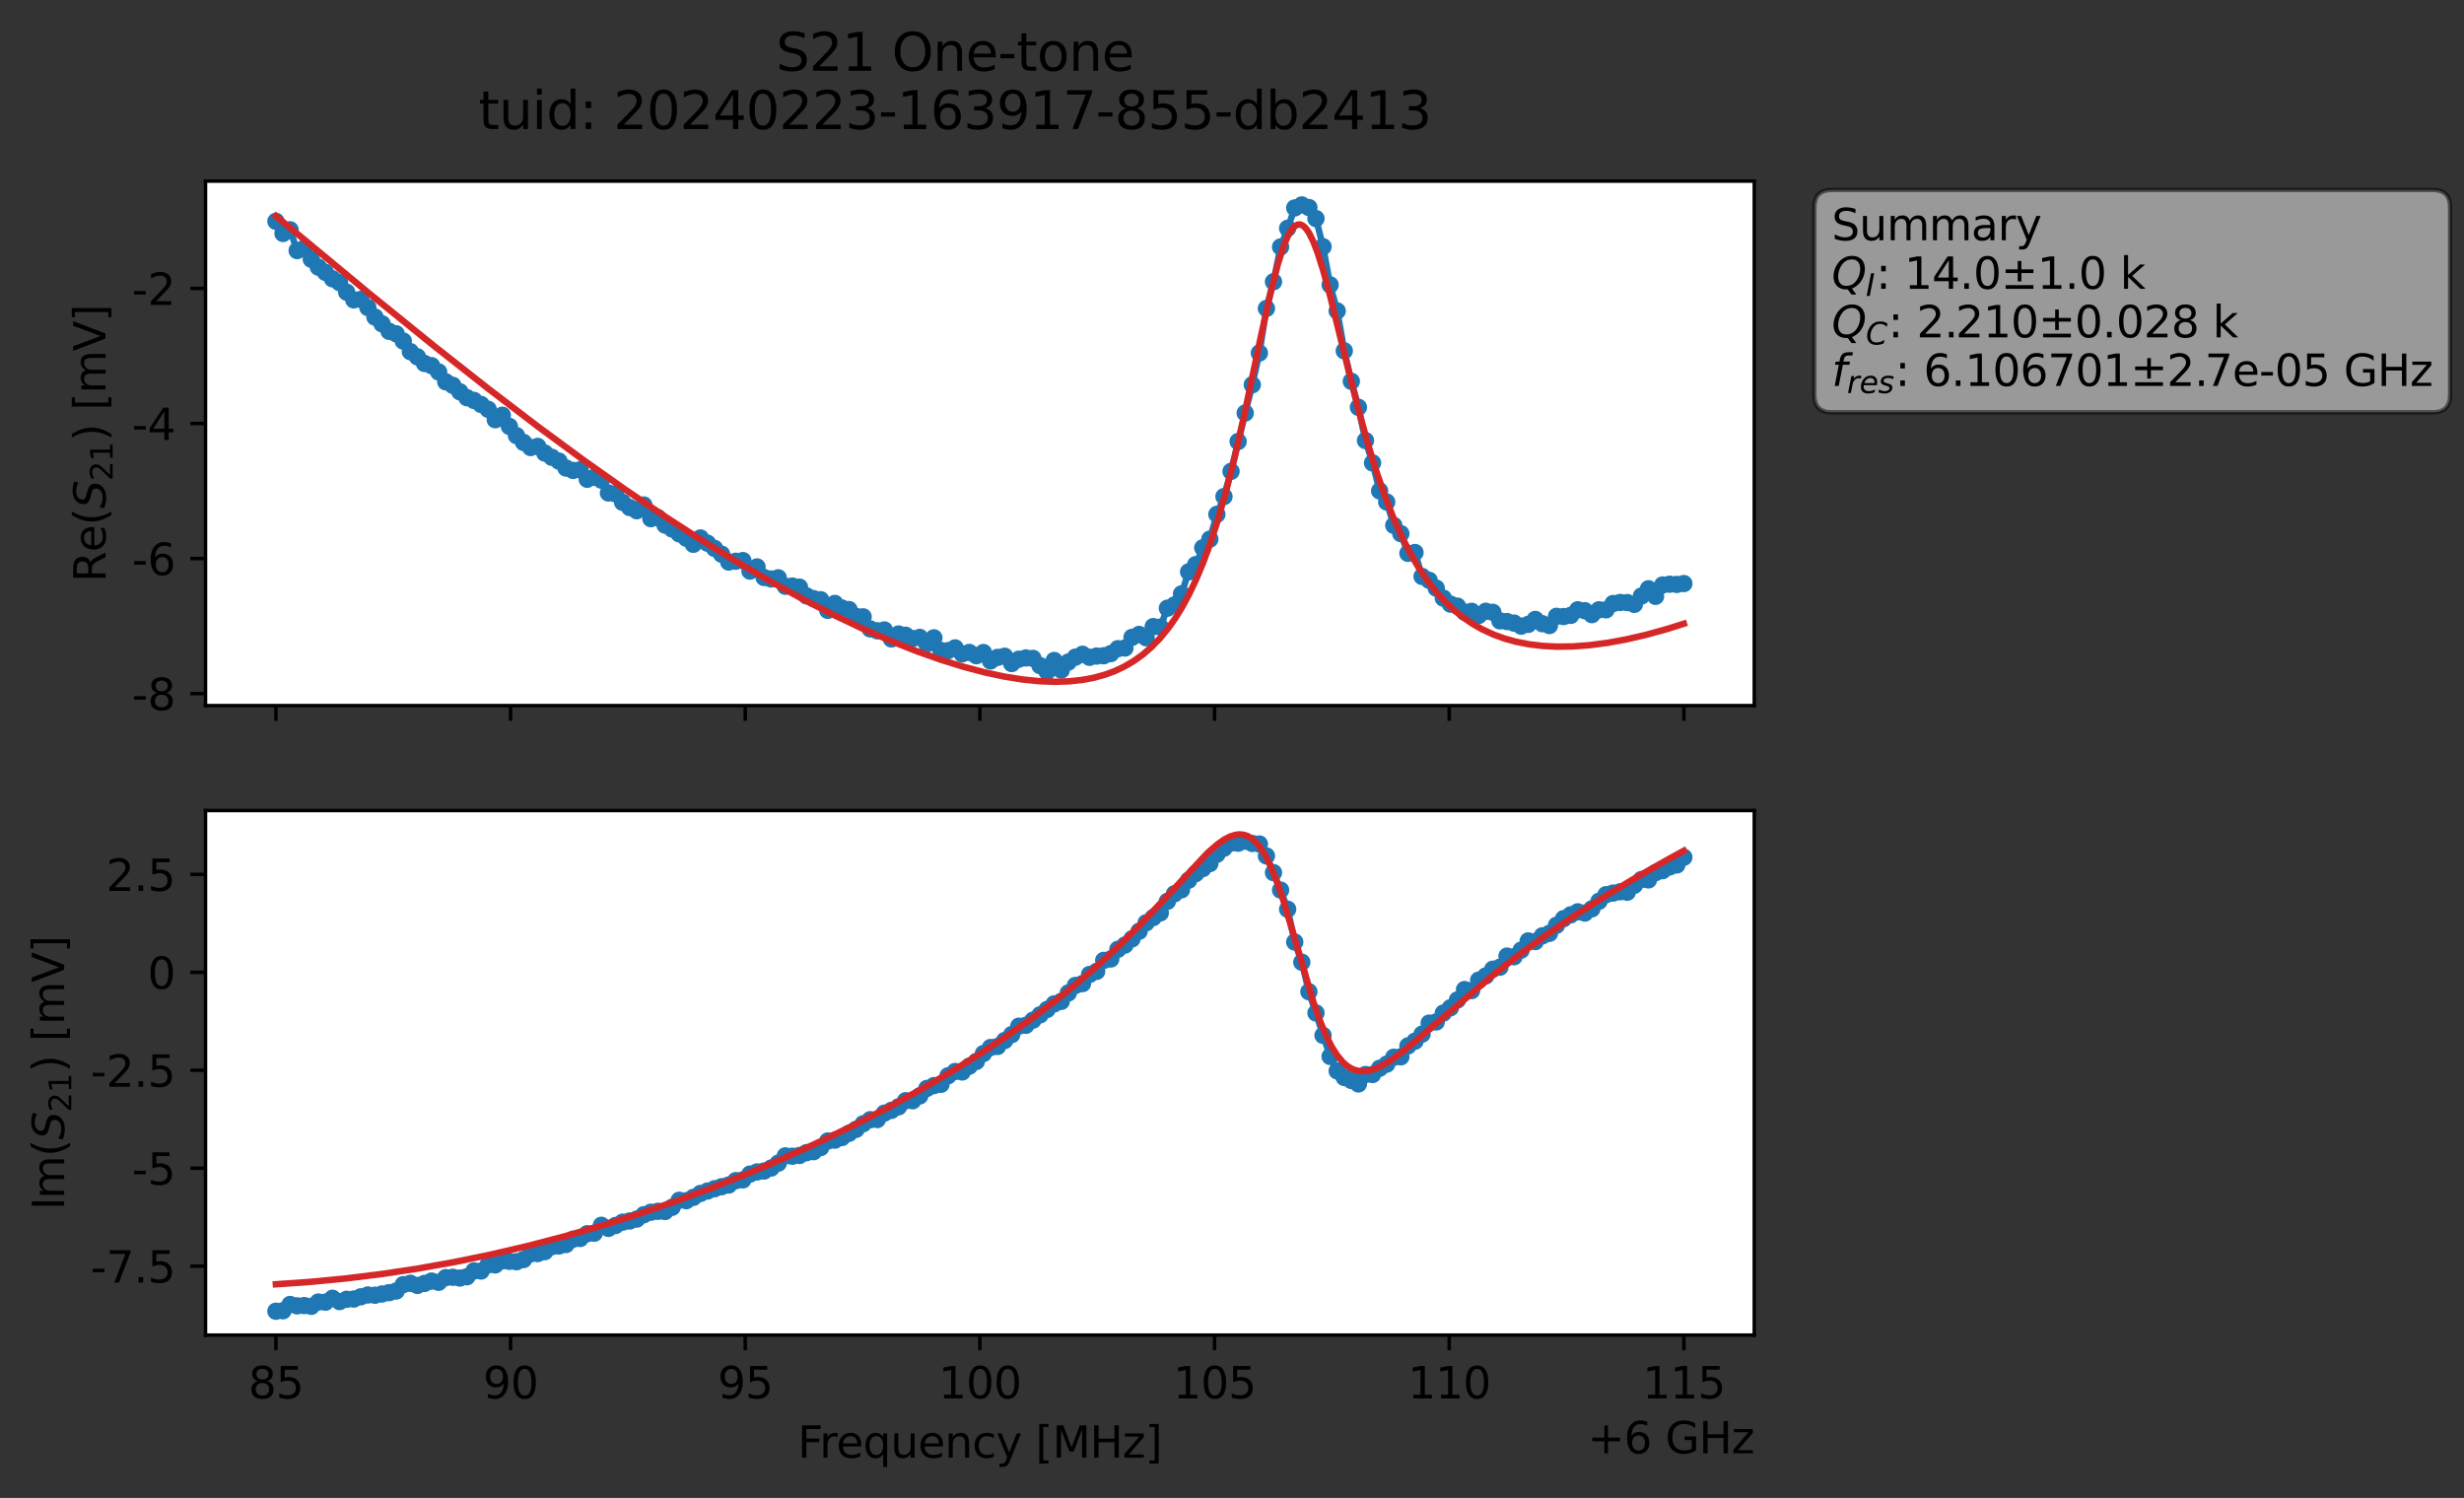 <?xml version="1.0" encoding="utf-8" standalone="no"?>
<!DOCTYPE svg PUBLIC "-//W3C//DTD SVG 1.1//EN"
  "http://www.w3.org/Graphics/SVG/1.1/DTD/svg11.dtd">
<svg xmlns:xlink="http://www.w3.org/1999/xlink" width="568.165pt" height="345.428pt" viewBox="0 0 568.165 345.428" xmlns="http://www.w3.org/2000/svg" version="1.1">
 <rect x="0" y="0" width="568.165" height="345.428" fill="#333333" stroke="none"/>
 <defs>
  <style type="text/css">*{stroke-linejoin: round; stroke-linecap: butt}</style>
 </defs>
 <g id="figure_1">
  <g id="patch_1">
   <path d="M 0 345.428 
L 568.165 345.428 
L 568.165 -0 
L 0 -0 
L 0 345.428 
z
" style="fill: none; opacity: 0"/>
  </g>
  <g id="axes_1">
   <g id="patch_2">
    <path d="M 47.389 162.72 
L 404.509 162.72 
L 404.509 41.76 
L 47.389 41.76 
z
" style="fill: #ffffff"/>
   </g>
   <g id="matplotlib.axis_1">
    <g id="xtick_1">
     <g id="line2d_1">
      <defs>
       <path id="m295d70813b" d="M 0 0 
L 0 3.5 
" style="stroke: #000000; stroke-width: 0.8"/>
      </defs>
      <g>
       <use xlink:href="#m295d70813b" x="63.622" y="162.72" style="stroke: #000000; stroke-width: 0.8"/>
      </g>
     </g>
    </g>
    <g id="xtick_2">
     <g id="line2d_2">
      <g>
       <use xlink:href="#m295d70813b" x="117.731" y="162.72" style="stroke: #000000; stroke-width: 0.8"/>
      </g>
     </g>
    </g>
    <g id="xtick_3">
     <g id="line2d_3">
      <g>
       <use xlink:href="#m295d70813b" x="171.84" y="162.72" style="stroke: #000000; stroke-width: 0.8"/>
      </g>
     </g>
    </g>
    <g id="xtick_4">
     <g id="line2d_4">
      <g>
       <use xlink:href="#m295d70813b" x="225.949" y="162.72" style="stroke: #000000; stroke-width: 0.8"/>
      </g>
     </g>
    </g>
    <g id="xtick_5">
     <g id="line2d_5">
      <g>
       <use xlink:href="#m295d70813b" x="280.058" y="162.72" style="stroke: #000000; stroke-width: 0.8"/>
      </g>
     </g>
    </g>
    <g id="xtick_6">
     <g id="line2d_6">
      <g>
       <use xlink:href="#m295d70813b" x="334.167" y="162.72" style="stroke: #000000; stroke-width: 0.8"/>
      </g>
     </g>
    </g>
    <g id="xtick_7">
     <g id="line2d_7">
      <g>
       <use xlink:href="#m295d70813b" x="388.276" y="162.72" style="stroke: #000000; stroke-width: 0.8"/>
      </g>
     </g>
    </g>
   </g>
   <g id="matplotlib.axis_2">
    <g id="ytick_1">
     <g id="line2d_8">
      <defs>
       <path id="me30f995666" d="M 0 0 
L -3.5 0 
" style="stroke: #000000; stroke-width: 0.8"/>
      </defs>
      <g>
       <use xlink:href="#me30f995666" x="47.389" y="159.95" style="stroke: #000000; stroke-width: 0.8"/>
      </g>
     </g>
     <g id="text_1">
      <!-- -8 -->
      <g transform="translate(30.419 163.749) scale(0.1 -0.1)">
       <defs>
        <path id="DejaVuSans-2d" d="M 313 2009 
L 1997 2009 
L 1997 1497 
L 313 1497 
L 313 2009 
z
" transform="scale(0.016)"/>
        <path id="DejaVuSans-38" d="M 2034 2216 
Q 1584 2216 1326 1975 
Q 1069 1734 1069 1313 
Q 1069 891 1326 650 
Q 1584 409 2034 409 
Q 2484 409 2743 651 
Q 3003 894 3003 1313 
Q 3003 1734 2745 1975 
Q 2488 2216 2034 2216 
z
M 1403 2484 
Q 997 2584 770 2862 
Q 544 3141 544 3541 
Q 544 4100 942 4425 
Q 1341 4750 2034 4750 
Q 2731 4750 3128 4425 
Q 3525 4100 3525 3541 
Q 3525 3141 3298 2862 
Q 3072 2584 2669 2484 
Q 3125 2378 3379 2068 
Q 3634 1759 3634 1313 
Q 3634 634 3220 271 
Q 2806 -91 2034 -91 
Q 1263 -91 848 271 
Q 434 634 434 1313 
Q 434 1759 690 2068 
Q 947 2378 1403 2484 
z
M 1172 3481 
Q 1172 3119 1398 2916 
Q 1625 2713 2034 2713 
Q 2441 2713 2670 2916 
Q 2900 3119 2900 3481 
Q 2900 3844 2670 4047 
Q 2441 4250 2034 4250 
Q 1625 4250 1398 4047 
Q 1172 3844 1172 3481 
z
" transform="scale(0.016)"/>
       </defs>
       <use xlink:href="#DejaVuSans-2d"/>
       <use xlink:href="#DejaVuSans-38" x="36.084"/>
      </g>
     </g>
    </g>
    <g id="ytick_2">
     <g id="line2d_9">
      <g>
       <use xlink:href="#me30f995666" x="47.389" y="128.803" style="stroke: #000000; stroke-width: 0.8"/>
      </g>
     </g>
     <g id="text_2">
      <!-- -6 -->
      <g transform="translate(30.419 132.603) scale(0.1 -0.1)">
       <defs>
        <path id="DejaVuSans-36" d="M 2113 2584 
Q 1688 2584 1439 2293 
Q 1191 2003 1191 1497 
Q 1191 994 1439 701 
Q 1688 409 2113 409 
Q 2538 409 2786 701 
Q 3034 994 3034 1497 
Q 3034 2003 2786 2293 
Q 2538 2584 2113 2584 
z
M 3366 4563 
L 3366 3988 
Q 3128 4100 2886 4159 
Q 2644 4219 2406 4219 
Q 1781 4219 1451 3797 
Q 1122 3375 1075 2522 
Q 1259 2794 1537 2939 
Q 1816 3084 2150 3084 
Q 2853 3084 3261 2657 
Q 3669 2231 3669 1497 
Q 3669 778 3244 343 
Q 2819 -91 2113 -91 
Q 1303 -91 875 529 
Q 447 1150 447 2328 
Q 447 3434 972 4092 
Q 1497 4750 2381 4750 
Q 2619 4750 2861 4703 
Q 3103 4656 3366 4563 
z
" transform="scale(0.016)"/>
       </defs>
       <use xlink:href="#DejaVuSans-2d"/>
       <use xlink:href="#DejaVuSans-36" x="36.084"/>
      </g>
     </g>
    </g>
    <g id="ytick_3">
     <g id="line2d_10">
      <g>
       <use xlink:href="#me30f995666" x="47.389" y="97.657" style="stroke: #000000; stroke-width: 0.8"/>
      </g>
     </g>
     <g id="text_3">
      <!-- -4 -->
      <g transform="translate(30.419 101.456) scale(0.1 -0.1)">
       <defs>
        <path id="DejaVuSans-34" d="M 2419 4116 
L 825 1625 
L 2419 1625 
L 2419 4116 
z
M 2253 4666 
L 3047 4666 
L 3047 1625 
L 3713 1625 
L 3713 1100 
L 3047 1100 
L 3047 0 
L 2419 0 
L 2419 1100 
L 313 1100 
L 313 1709 
L 2253 4666 
z
" transform="scale(0.016)"/>
       </defs>
       <use xlink:href="#DejaVuSans-2d"/>
       <use xlink:href="#DejaVuSans-34" x="36.084"/>
      </g>
     </g>
    </g>
    <g id="ytick_4">
     <g id="line2d_11">
      <g>
       <use xlink:href="#me30f995666" x="47.389" y="66.511" style="stroke: #000000; stroke-width: 0.8"/>
      </g>
     </g>
     <g id="text_4">
      <!-- -2 -->
      <g transform="translate(30.419 70.31) scale(0.1 -0.1)">
       <defs>
        <path id="DejaVuSans-32" d="M 1228 531 
L 3431 531 
L 3431 0 
L 469 0 
L 469 531 
Q 828 903 1448 1529 
Q 2069 2156 2228 2338 
Q 2531 2678 2651 2914 
Q 2772 3150 2772 3378 
Q 2772 3750 2511 3984 
Q 2250 4219 1831 4219 
Q 1534 4219 1204 4116 
Q 875 4013 500 3803 
L 500 4441 
Q 881 4594 1212 4672 
Q 1544 4750 1819 4750 
Q 2544 4750 2975 4387 
Q 3406 4025 3406 3419 
Q 3406 3131 3298 2873 
Q 3191 2616 2906 2266 
Q 2828 2175 2409 1742 
Q 1991 1309 1228 531 
z
" transform="scale(0.016)"/>
       </defs>
       <use xlink:href="#DejaVuSans-2d"/>
       <use xlink:href="#DejaVuSans-32" x="36.084"/>
      </g>
     </g>
    </g>
    <g id="text_5">
     <!-- Re$(S_{21})$ [mV] -->
     <g transform="translate(24.339 134.24) rotate(-90) scale(0.1 -0.1)">
      <defs>
       <path id="DejaVuSans-52" d="M 2841 2188 
Q 3044 2119 3236 1894 
Q 3428 1669 3622 1275 
L 4263 0 
L 3584 0 
L 2988 1197 
Q 2756 1666 2539 1819 
Q 2322 1972 1947 1972 
L 1259 1972 
L 1259 0 
L 628 0 
L 628 4666 
L 2053 4666 
Q 2853 4666 3247 4331 
Q 3641 3997 3641 3322 
Q 3641 2881 3436 2590 
Q 3231 2300 2841 2188 
z
M 1259 4147 
L 1259 2491 
L 2053 2491 
Q 2509 2491 2742 2702 
Q 2975 2913 2975 3322 
Q 2975 3731 2742 3939 
Q 2509 4147 2053 4147 
L 1259 4147 
z
" transform="scale(0.016)"/>
       <path id="DejaVuSans-65" d="M 3597 1894 
L 3597 1613 
L 953 1613 
Q 991 1019 1311 708 
Q 1631 397 2203 397 
Q 2534 397 2845 478 
Q 3156 559 3463 722 
L 3463 178 
Q 3153 47 2828 -22 
Q 2503 -91 2169 -91 
Q 1331 -91 842 396 
Q 353 884 353 1716 
Q 353 2575 817 3079 
Q 1281 3584 2069 3584 
Q 2775 3584 3186 3129 
Q 3597 2675 3597 1894 
z
M 3022 2063 
Q 3016 2534 2758 2815 
Q 2500 3097 2075 3097 
Q 1594 3097 1305 2825 
Q 1016 2553 972 2059 
L 3022 2063 
z
" transform="scale(0.016)"/>
       <path id="DejaVuSans-28" d="M 1984 4856 
Q 1566 4138 1362 3434 
Q 1159 2731 1159 2009 
Q 1159 1288 1364 580 
Q 1569 -128 1984 -844 
L 1484 -844 
Q 1016 -109 783 600 
Q 550 1309 550 2009 
Q 550 2706 781 3412 
Q 1013 4119 1484 4856 
L 1984 4856 
z
" transform="scale(0.016)"/>
       <path id="DejaVuSans-Oblique-53" d="M 3859 4513 
L 3738 3897 
Q 3422 4066 3111 4152 
Q 2800 4238 2509 4238 
Q 1944 4238 1609 3991 
Q 1275 3744 1275 3334 
Q 1275 3109 1398 2989 
Q 1522 2869 2034 2731 
L 2413 2638 
Q 3053 2472 3303 2217 
Q 3553 1963 3553 1503 
Q 3553 797 2998 353 
Q 2444 -91 1538 -91 
Q 1166 -91 791 -17 
Q 416 56 38 206 
L 166 856 
Q 513 641 861 531 
Q 1209 422 1556 422 
Q 2147 422 2503 684 
Q 2859 947 2859 1369 
Q 2859 1650 2717 1795 
Q 2575 1941 2106 2059 
L 1728 2156 
Q 1081 2325 845 2545 
Q 609 2766 609 3163 
Q 609 3859 1145 4304 
Q 1681 4750 2541 4750 
Q 2875 4750 3203 4690 
Q 3531 4631 3859 4513 
z
" transform="scale(0.016)"/>
       <path id="DejaVuSans-31" d="M 794 531 
L 1825 531 
L 1825 4091 
L 703 3866 
L 703 4441 
L 1819 4666 
L 2450 4666 
L 2450 531 
L 3481 531 
L 3481 0 
L 794 0 
L 794 531 
z
" transform="scale(0.016)"/>
       <path id="DejaVuSans-29" d="M 513 4856 
L 1013 4856 
Q 1481 4119 1714 3412 
Q 1947 2706 1947 2009 
Q 1947 1309 1714 600 
Q 1481 -109 1013 -844 
L 513 -844 
Q 928 -128 1133 580 
Q 1338 1288 1338 2009 
Q 1338 2731 1133 3434 
Q 928 4138 513 4856 
z
" transform="scale(0.016)"/>
       <path id="DejaVuSans-20" transform="scale(0.016)"/>
       <path id="DejaVuSans-5b" d="M 550 4863 
L 1875 4863 
L 1875 4416 
L 1125 4416 
L 1125 -397 
L 1875 -397 
L 1875 -844 
L 550 -844 
L 550 4863 
z
" transform="scale(0.016)"/>
       <path id="DejaVuSans-6d" d="M 3328 2828 
Q 3544 3216 3844 3400 
Q 4144 3584 4550 3584 
Q 5097 3584 5394 3201 
Q 5691 2819 5691 2113 
L 5691 0 
L 5113 0 
L 5113 2094 
Q 5113 2597 4934 2840 
Q 4756 3084 4391 3084 
Q 3944 3084 3684 2787 
Q 3425 2491 3425 1978 
L 3425 0 
L 2847 0 
L 2847 2094 
Q 2847 2600 2669 2842 
Q 2491 3084 2119 3084 
Q 1678 3084 1418 2786 
Q 1159 2488 1159 1978 
L 1159 0 
L 581 0 
L 581 3500 
L 1159 3500 
L 1159 2956 
Q 1356 3278 1631 3431 
Q 1906 3584 2284 3584 
Q 2666 3584 2933 3390 
Q 3200 3197 3328 2828 
z
" transform="scale(0.016)"/>
       <path id="DejaVuSans-56" d="M 1831 0 
L 50 4666 
L 709 4666 
L 2188 738 
L 3669 4666 
L 4325 4666 
L 2547 0 
L 1831 0 
z
" transform="scale(0.016)"/>
       <path id="DejaVuSans-5d" d="M 1947 4863 
L 1947 -844 
L 622 -844 
L 622 -397 
L 1369 -397 
L 1369 4416 
L 622 4416 
L 622 4863 
L 1947 4863 
z
" transform="scale(0.016)"/>
      </defs>
      <use xlink:href="#DejaVuSans-52" transform="translate(0 0.016)"/>
      <use xlink:href="#DejaVuSans-65" transform="translate(69.482 0.016)"/>
      <use xlink:href="#DejaVuSans-28" transform="translate(131.006 0.016)"/>
      <use xlink:href="#DejaVuSans-Oblique-53" transform="translate(170.02 0.016)"/>
      <use xlink:href="#DejaVuSans-32" transform="translate(233.496 -16.391) scale(0.7)"/>
      <use xlink:href="#DejaVuSans-31" transform="translate(278.032 -16.391) scale(0.7)"/>
      <use xlink:href="#DejaVuSans-29" transform="translate(325.303 0.016)"/>
      <use xlink:href="#DejaVuSans-20" transform="translate(364.316 0.016)"/>
      <use xlink:href="#DejaVuSans-5b" transform="translate(396.104 0.016)"/>
      <use xlink:href="#DejaVuSans-6d" transform="translate(435.117 0.016)"/>
      <use xlink:href="#DejaVuSans-56" transform="translate(532.529 0.016)"/>
      <use xlink:href="#DejaVuSans-5d" transform="translate(600.938 0.016)"/>
     </g>
    </g>
   </g>
   <g id="line2d_12">
    <path d="M 63.622 51.037 
L 65.253 53.835 
L 66.885 52.995 
L 68.516 57.783 
L 70.148 57.252 
L 71.779 59.785 
L 73.41 61.601 
L 75.042 62.811 
L 76.673 64.291 
L 78.305 65.183 
L 79.936 67.376 
L 81.568 69.146 
L 83.199 69.046 
L 84.83 70.929 
L 86.462 73.124 
L 88.093 74.676 
L 89.725 76.401 
L 91.356 76.968 
L 92.988 78.654 
L 94.619 81.091 
L 96.25 82.291 
L 97.882 83.814 
L 99.513 84.323 
L 101.145 85.774 
L 102.776 88.046 
L 104.408 88.861 
L 107.67 91.707 
L 109.302 92.343 
L 110.933 93.272 
L 112.565 94.388 
L 114.196 96.792 
L 115.828 95.754 
L 117.459 98.336 
L 119.09 100.449 
L 120.722 102.024 
L 122.353 103.201 
L 123.985 102.945 
L 125.616 104.477 
L 128.879 106.338 
L 130.51 107.93 
L 132.142 108.486 
L 133.773 108.338 
L 135.405 110.521 
L 137.036 110.066 
L 138.668 110.717 
L 140.299 113.682 
L 141.93 113.886 
L 143.562 115.84 
L 145.193 117.035 
L 146.825 117.768 
L 148.456 116.456 
L 150.088 119.61 
L 151.719 119.378 
L 153.35 121.092 
L 154.982 121.994 
L 158.245 124.11 
L 159.876 125.519 
L 161.508 124.059 
L 166.402 127.807 
L 168.033 129.604 
L 171.296 129.276 
L 172.928 131.696 
L 174.559 130.735 
L 176.19 133.173 
L 177.822 133.513 
L 179.453 133.243 
L 181.085 135.194 
L 182.716 135.142 
L 184.348 135.398 
L 185.979 137.417 
L 187.61 138.047 
L 189.242 138.303 
L 190.873 140.753 
L 192.505 139.154 
L 194.136 140.214 
L 195.768 140.572 
L 197.399 142.136 
L 199.03 142.248 
L 200.662 145.035 
L 202.293 145.467 
L 203.925 145.277 
L 205.556 147.346 
L 207.188 146.203 
L 208.819 146.488 
L 210.45 147.257 
L 212.082 146.991 
L 213.713 148.505 
L 215.345 147.09 
L 216.976 150 
L 218.608 150.04 
L 220.239 149.409 
L 221.87 150.775 
L 223.502 150.453 
L 225.133 151.206 
L 226.765 150.478 
L 228.396 152.411 
L 230.028 151.593 
L 231.659 151.333 
L 233.29 153.018 
L 234.922 152.016 
L 236.553 151.726 
L 238.185 151.832 
L 239.816 153.493 
L 241.448 154.889 
L 243.079 152.312 
L 244.711 154.514 
L 246.342 152.673 
L 247.973 151.544 
L 249.605 150.877 
L 251.236 151.573 
L 252.868 151.288 
L 254.499 151.216 
L 256.131 150.729 
L 257.762 149.59 
L 259.393 149.434 
L 261.025 146.984 
L 262.656 146.305 
L 264.288 147.071 
L 265.919 144.499 
L 267.551 144.605 
L 269.182 140.253 
L 270.813 139.499 
L 272.445 136.953 
L 274.076 131.88 
L 275.708 130.212 
L 277.339 126.328 
L 278.971 124.333 
L 280.602 118.611 
L 282.233 114.51 
L 283.865 108.696 
L 287.128 95.245 
L 288.759 88.724 
L 290.391 81.406 
L 292.022 71.127 
L 293.653 64.971 
L 295.285 56.949 
L 296.916 52.648 
L 298.548 47.949 
L 300.179 47.258 
L 301.811 47.859 
L 303.442 50.404 
L 305.073 56.898 
L 306.705 65.693 
L 308.336 71.705 
L 309.968 80.907 
L 311.599 87.931 
L 313.231 93.924 
L 314.862 101.594 
L 316.493 106.75 
L 318.125 113.193 
L 319.756 115.769 
L 321.388 121.149 
L 323.019 123.062 
L 324.651 127.597 
L 326.282 127.412 
L 327.913 132.931 
L 329.545 133.822 
L 331.176 135.634 
L 332.808 137.931 
L 334.439 139.308 
L 336.071 139.785 
L 337.702 141.151 
L 339.333 140.976 
L 340.965 141.933 
L 342.596 140.963 
L 344.228 141.208 
L 345.859 143.172 
L 347.491 143.332 
L 349.122 143.69 
L 350.753 144.387 
L 352.385 143.983 
L 354.016 142.838 
L 355.648 143.827 
L 357.279 144.247 
L 358.911 142.128 
L 360.542 142.179 
L 362.173 141.909 
L 363.805 140.624 
L 365.436 140.824 
L 367.068 141.74 
L 368.699 140.62 
L 370.331 140.629 
L 371.962 139.172 
L 373.593 138.929 
L 375.225 138.961 
L 376.856 139.366 
L 378.488 137.448 
L 380.119 135.777 
L 381.751 137.519 
L 383.382 134.9 
L 385.013 134.719 
L 386.645 134.771 
L 388.276 134.574 
L 388.276 134.574 
" clip-path="url(#p0cb59d3505)" style="fill: none; stroke: #1f77b4; stroke-width: 1.5; stroke-linecap: square"/>
    <defs>
     <path id="ma463e45125" d="M 0 1.5 
C 0.398 1.5 0.779 1.342 1.061 1.061 
C 1.342 0.779 1.5 0.398 1.5 0 
C 1.5 -0.398 1.342 -0.779 1.061 -1.061 
C 0.779 -1.342 0.398 -1.5 0 -1.5 
C -0.398 -1.5 -0.779 -1.342 -1.061 -1.061 
C -1.342 -0.779 -1.5 -0.398 -1.5 0 
C -1.5 0.398 -1.342 0.779 -1.061 1.061 
C -0.779 1.342 -0.398 1.5 0 1.5 
z
" style="stroke: #1f77b4"/>
    </defs>
    <g clip-path="url(#p0cb59d3505)">
     <use xlink:href="#ma463e45125" x="63.622" y="51.037" style="fill: #1f77b4; stroke: #1f77b4"/>
     <use xlink:href="#ma463e45125" x="65.253" y="53.835" style="fill: #1f77b4; stroke: #1f77b4"/>
     <use xlink:href="#ma463e45125" x="66.885" y="52.995" style="fill: #1f77b4; stroke: #1f77b4"/>
     <use xlink:href="#ma463e45125" x="68.516" y="57.783" style="fill: #1f77b4; stroke: #1f77b4"/>
     <use xlink:href="#ma463e45125" x="70.148" y="57.252" style="fill: #1f77b4; stroke: #1f77b4"/>
     <use xlink:href="#ma463e45125" x="71.779" y="59.785" style="fill: #1f77b4; stroke: #1f77b4"/>
     <use xlink:href="#ma463e45125" x="73.41" y="61.601" style="fill: #1f77b4; stroke: #1f77b4"/>
     <use xlink:href="#ma463e45125" x="75.042" y="62.811" style="fill: #1f77b4; stroke: #1f77b4"/>
     <use xlink:href="#ma463e45125" x="76.673" y="64.291" style="fill: #1f77b4; stroke: #1f77b4"/>
     <use xlink:href="#ma463e45125" x="78.305" y="65.183" style="fill: #1f77b4; stroke: #1f77b4"/>
     <use xlink:href="#ma463e45125" x="79.936" y="67.376" style="fill: #1f77b4; stroke: #1f77b4"/>
     <use xlink:href="#ma463e45125" x="81.568" y="69.146" style="fill: #1f77b4; stroke: #1f77b4"/>
     <use xlink:href="#ma463e45125" x="83.199" y="69.046" style="fill: #1f77b4; stroke: #1f77b4"/>
     <use xlink:href="#ma463e45125" x="84.83" y="70.929" style="fill: #1f77b4; stroke: #1f77b4"/>
     <use xlink:href="#ma463e45125" x="86.462" y="73.124" style="fill: #1f77b4; stroke: #1f77b4"/>
     <use xlink:href="#ma463e45125" x="88.093" y="74.676" style="fill: #1f77b4; stroke: #1f77b4"/>
     <use xlink:href="#ma463e45125" x="89.725" y="76.401" style="fill: #1f77b4; stroke: #1f77b4"/>
     <use xlink:href="#ma463e45125" x="91.356" y="76.968" style="fill: #1f77b4; stroke: #1f77b4"/>
     <use xlink:href="#ma463e45125" x="92.988" y="78.654" style="fill: #1f77b4; stroke: #1f77b4"/>
     <use xlink:href="#ma463e45125" x="94.619" y="81.091" style="fill: #1f77b4; stroke: #1f77b4"/>
     <use xlink:href="#ma463e45125" x="96.25" y="82.291" style="fill: #1f77b4; stroke: #1f77b4"/>
     <use xlink:href="#ma463e45125" x="97.882" y="83.814" style="fill: #1f77b4; stroke: #1f77b4"/>
     <use xlink:href="#ma463e45125" x="99.513" y="84.323" style="fill: #1f77b4; stroke: #1f77b4"/>
     <use xlink:href="#ma463e45125" x="101.145" y="85.774" style="fill: #1f77b4; stroke: #1f77b4"/>
     <use xlink:href="#ma463e45125" x="102.776" y="88.046" style="fill: #1f77b4; stroke: #1f77b4"/>
     <use xlink:href="#ma463e45125" x="104.408" y="88.861" style="fill: #1f77b4; stroke: #1f77b4"/>
     <use xlink:href="#ma463e45125" x="106.039" y="90.347" style="fill: #1f77b4; stroke: #1f77b4"/>
     <use xlink:href="#ma463e45125" x="107.67" y="91.707" style="fill: #1f77b4; stroke: #1f77b4"/>
     <use xlink:href="#ma463e45125" x="109.302" y="92.343" style="fill: #1f77b4; stroke: #1f77b4"/>
     <use xlink:href="#ma463e45125" x="110.933" y="93.272" style="fill: #1f77b4; stroke: #1f77b4"/>
     <use xlink:href="#ma463e45125" x="112.565" y="94.388" style="fill: #1f77b4; stroke: #1f77b4"/>
     <use xlink:href="#ma463e45125" x="114.196" y="96.792" style="fill: #1f77b4; stroke: #1f77b4"/>
     <use xlink:href="#ma463e45125" x="115.828" y="95.754" style="fill: #1f77b4; stroke: #1f77b4"/>
     <use xlink:href="#ma463e45125" x="117.459" y="98.336" style="fill: #1f77b4; stroke: #1f77b4"/>
     <use xlink:href="#ma463e45125" x="119.09" y="100.449" style="fill: #1f77b4; stroke: #1f77b4"/>
     <use xlink:href="#ma463e45125" x="120.722" y="102.024" style="fill: #1f77b4; stroke: #1f77b4"/>
     <use xlink:href="#ma463e45125" x="122.353" y="103.201" style="fill: #1f77b4; stroke: #1f77b4"/>
     <use xlink:href="#ma463e45125" x="123.985" y="102.945" style="fill: #1f77b4; stroke: #1f77b4"/>
     <use xlink:href="#ma463e45125" x="125.616" y="104.477" style="fill: #1f77b4; stroke: #1f77b4"/>
     <use xlink:href="#ma463e45125" x="127.248" y="105.457" style="fill: #1f77b4; stroke: #1f77b4"/>
     <use xlink:href="#ma463e45125" x="128.879" y="106.338" style="fill: #1f77b4; stroke: #1f77b4"/>
     <use xlink:href="#ma463e45125" x="130.51" y="107.93" style="fill: #1f77b4; stroke: #1f77b4"/>
     <use xlink:href="#ma463e45125" x="132.142" y="108.486" style="fill: #1f77b4; stroke: #1f77b4"/>
     <use xlink:href="#ma463e45125" x="133.773" y="108.338" style="fill: #1f77b4; stroke: #1f77b4"/>
     <use xlink:href="#ma463e45125" x="135.405" y="110.521" style="fill: #1f77b4; stroke: #1f77b4"/>
     <use xlink:href="#ma463e45125" x="137.036" y="110.066" style="fill: #1f77b4; stroke: #1f77b4"/>
     <use xlink:href="#ma463e45125" x="138.668" y="110.717" style="fill: #1f77b4; stroke: #1f77b4"/>
     <use xlink:href="#ma463e45125" x="140.299" y="113.682" style="fill: #1f77b4; stroke: #1f77b4"/>
     <use xlink:href="#ma463e45125" x="141.93" y="113.886" style="fill: #1f77b4; stroke: #1f77b4"/>
     <use xlink:href="#ma463e45125" x="143.562" y="115.84" style="fill: #1f77b4; stroke: #1f77b4"/>
     <use xlink:href="#ma463e45125" x="145.193" y="117.035" style="fill: #1f77b4; stroke: #1f77b4"/>
     <use xlink:href="#ma463e45125" x="146.825" y="117.768" style="fill: #1f77b4; stroke: #1f77b4"/>
     <use xlink:href="#ma463e45125" x="148.456" y="116.456" style="fill: #1f77b4; stroke: #1f77b4"/>
     <use xlink:href="#ma463e45125" x="150.088" y="119.61" style="fill: #1f77b4; stroke: #1f77b4"/>
     <use xlink:href="#ma463e45125" x="151.719" y="119.378" style="fill: #1f77b4; stroke: #1f77b4"/>
     <use xlink:href="#ma463e45125" x="153.35" y="121.092" style="fill: #1f77b4; stroke: #1f77b4"/>
     <use xlink:href="#ma463e45125" x="154.982" y="121.994" style="fill: #1f77b4; stroke: #1f77b4"/>
     <use xlink:href="#ma463e45125" x="156.613" y="123.104" style="fill: #1f77b4; stroke: #1f77b4"/>
     <use xlink:href="#ma463e45125" x="158.245" y="124.11" style="fill: #1f77b4; stroke: #1f77b4"/>
     <use xlink:href="#ma463e45125" x="159.876" y="125.519" style="fill: #1f77b4; stroke: #1f77b4"/>
     <use xlink:href="#ma463e45125" x="161.508" y="124.059" style="fill: #1f77b4; stroke: #1f77b4"/>
     <use xlink:href="#ma463e45125" x="163.139" y="125.263" style="fill: #1f77b4; stroke: #1f77b4"/>
     <use xlink:href="#ma463e45125" x="164.77" y="126.469" style="fill: #1f77b4; stroke: #1f77b4"/>
     <use xlink:href="#ma463e45125" x="166.402" y="127.807" style="fill: #1f77b4; stroke: #1f77b4"/>
     <use xlink:href="#ma463e45125" x="168.033" y="129.604" style="fill: #1f77b4; stroke: #1f77b4"/>
     <use xlink:href="#ma463e45125" x="169.665" y="129.425" style="fill: #1f77b4; stroke: #1f77b4"/>
     <use xlink:href="#ma463e45125" x="171.296" y="129.276" style="fill: #1f77b4; stroke: #1f77b4"/>
     <use xlink:href="#ma463e45125" x="172.928" y="131.696" style="fill: #1f77b4; stroke: #1f77b4"/>
     <use xlink:href="#ma463e45125" x="174.559" y="130.735" style="fill: #1f77b4; stroke: #1f77b4"/>
     <use xlink:href="#ma463e45125" x="176.19" y="133.173" style="fill: #1f77b4; stroke: #1f77b4"/>
     <use xlink:href="#ma463e45125" x="177.822" y="133.513" style="fill: #1f77b4; stroke: #1f77b4"/>
     <use xlink:href="#ma463e45125" x="179.453" y="133.243" style="fill: #1f77b4; stroke: #1f77b4"/>
     <use xlink:href="#ma463e45125" x="181.085" y="135.194" style="fill: #1f77b4; stroke: #1f77b4"/>
     <use xlink:href="#ma463e45125" x="182.716" y="135.142" style="fill: #1f77b4; stroke: #1f77b4"/>
     <use xlink:href="#ma463e45125" x="184.348" y="135.398" style="fill: #1f77b4; stroke: #1f77b4"/>
     <use xlink:href="#ma463e45125" x="185.979" y="137.417" style="fill: #1f77b4; stroke: #1f77b4"/>
     <use xlink:href="#ma463e45125" x="187.61" y="138.047" style="fill: #1f77b4; stroke: #1f77b4"/>
     <use xlink:href="#ma463e45125" x="189.242" y="138.303" style="fill: #1f77b4; stroke: #1f77b4"/>
     <use xlink:href="#ma463e45125" x="190.873" y="140.753" style="fill: #1f77b4; stroke: #1f77b4"/>
     <use xlink:href="#ma463e45125" x="192.505" y="139.154" style="fill: #1f77b4; stroke: #1f77b4"/>
     <use xlink:href="#ma463e45125" x="194.136" y="140.214" style="fill: #1f77b4; stroke: #1f77b4"/>
     <use xlink:href="#ma463e45125" x="195.768" y="140.572" style="fill: #1f77b4; stroke: #1f77b4"/>
     <use xlink:href="#ma463e45125" x="197.399" y="142.136" style="fill: #1f77b4; stroke: #1f77b4"/>
     <use xlink:href="#ma463e45125" x="199.03" y="142.248" style="fill: #1f77b4; stroke: #1f77b4"/>
     <use xlink:href="#ma463e45125" x="200.662" y="145.035" style="fill: #1f77b4; stroke: #1f77b4"/>
     <use xlink:href="#ma463e45125" x="202.293" y="145.467" style="fill: #1f77b4; stroke: #1f77b4"/>
     <use xlink:href="#ma463e45125" x="203.925" y="145.277" style="fill: #1f77b4; stroke: #1f77b4"/>
     <use xlink:href="#ma463e45125" x="205.556" y="147.346" style="fill: #1f77b4; stroke: #1f77b4"/>
     <use xlink:href="#ma463e45125" x="207.188" y="146.203" style="fill: #1f77b4; stroke: #1f77b4"/>
     <use xlink:href="#ma463e45125" x="208.819" y="146.488" style="fill: #1f77b4; stroke: #1f77b4"/>
     <use xlink:href="#ma463e45125" x="210.45" y="147.257" style="fill: #1f77b4; stroke: #1f77b4"/>
     <use xlink:href="#ma463e45125" x="212.082" y="146.991" style="fill: #1f77b4; stroke: #1f77b4"/>
     <use xlink:href="#ma463e45125" x="213.713" y="148.505" style="fill: #1f77b4; stroke: #1f77b4"/>
     <use xlink:href="#ma463e45125" x="215.345" y="147.09" style="fill: #1f77b4; stroke: #1f77b4"/>
     <use xlink:href="#ma463e45125" x="216.976" y="150" style="fill: #1f77b4; stroke: #1f77b4"/>
     <use xlink:href="#ma463e45125" x="218.608" y="150.04" style="fill: #1f77b4; stroke: #1f77b4"/>
     <use xlink:href="#ma463e45125" x="220.239" y="149.409" style="fill: #1f77b4; stroke: #1f77b4"/>
     <use xlink:href="#ma463e45125" x="221.87" y="150.775" style="fill: #1f77b4; stroke: #1f77b4"/>
     <use xlink:href="#ma463e45125" x="223.502" y="150.453" style="fill: #1f77b4; stroke: #1f77b4"/>
     <use xlink:href="#ma463e45125" x="225.133" y="151.206" style="fill: #1f77b4; stroke: #1f77b4"/>
     <use xlink:href="#ma463e45125" x="226.765" y="150.478" style="fill: #1f77b4; stroke: #1f77b4"/>
     <use xlink:href="#ma463e45125" x="228.396" y="152.411" style="fill: #1f77b4; stroke: #1f77b4"/>
     <use xlink:href="#ma463e45125" x="230.028" y="151.593" style="fill: #1f77b4; stroke: #1f77b4"/>
     <use xlink:href="#ma463e45125" x="231.659" y="151.333" style="fill: #1f77b4; stroke: #1f77b4"/>
     <use xlink:href="#ma463e45125" x="233.29" y="153.018" style="fill: #1f77b4; stroke: #1f77b4"/>
     <use xlink:href="#ma463e45125" x="234.922" y="152.016" style="fill: #1f77b4; stroke: #1f77b4"/>
     <use xlink:href="#ma463e45125" x="236.553" y="151.726" style="fill: #1f77b4; stroke: #1f77b4"/>
     <use xlink:href="#ma463e45125" x="238.185" y="151.832" style="fill: #1f77b4; stroke: #1f77b4"/>
     <use xlink:href="#ma463e45125" x="239.816" y="153.493" style="fill: #1f77b4; stroke: #1f77b4"/>
     <use xlink:href="#ma463e45125" x="241.448" y="154.889" style="fill: #1f77b4; stroke: #1f77b4"/>
     <use xlink:href="#ma463e45125" x="243.079" y="152.312" style="fill: #1f77b4; stroke: #1f77b4"/>
     <use xlink:href="#ma463e45125" x="244.711" y="154.514" style="fill: #1f77b4; stroke: #1f77b4"/>
     <use xlink:href="#ma463e45125" x="246.342" y="152.673" style="fill: #1f77b4; stroke: #1f77b4"/>
     <use xlink:href="#ma463e45125" x="247.973" y="151.544" style="fill: #1f77b4; stroke: #1f77b4"/>
     <use xlink:href="#ma463e45125" x="249.605" y="150.877" style="fill: #1f77b4; stroke: #1f77b4"/>
     <use xlink:href="#ma463e45125" x="251.236" y="151.573" style="fill: #1f77b4; stroke: #1f77b4"/>
     <use xlink:href="#ma463e45125" x="252.868" y="151.288" style="fill: #1f77b4; stroke: #1f77b4"/>
     <use xlink:href="#ma463e45125" x="254.499" y="151.216" style="fill: #1f77b4; stroke: #1f77b4"/>
     <use xlink:href="#ma463e45125" x="256.131" y="150.729" style="fill: #1f77b4; stroke: #1f77b4"/>
     <use xlink:href="#ma463e45125" x="257.762" y="149.59" style="fill: #1f77b4; stroke: #1f77b4"/>
     <use xlink:href="#ma463e45125" x="259.393" y="149.434" style="fill: #1f77b4; stroke: #1f77b4"/>
     <use xlink:href="#ma463e45125" x="261.025" y="146.984" style="fill: #1f77b4; stroke: #1f77b4"/>
     <use xlink:href="#ma463e45125" x="262.656" y="146.305" style="fill: #1f77b4; stroke: #1f77b4"/>
     <use xlink:href="#ma463e45125" x="264.288" y="147.071" style="fill: #1f77b4; stroke: #1f77b4"/>
     <use xlink:href="#ma463e45125" x="265.919" y="144.499" style="fill: #1f77b4; stroke: #1f77b4"/>
     <use xlink:href="#ma463e45125" x="267.551" y="144.605" style="fill: #1f77b4; stroke: #1f77b4"/>
     <use xlink:href="#ma463e45125" x="269.182" y="140.253" style="fill: #1f77b4; stroke: #1f77b4"/>
     <use xlink:href="#ma463e45125" x="270.813" y="139.499" style="fill: #1f77b4; stroke: #1f77b4"/>
     <use xlink:href="#ma463e45125" x="272.445" y="136.953" style="fill: #1f77b4; stroke: #1f77b4"/>
     <use xlink:href="#ma463e45125" x="274.076" y="131.88" style="fill: #1f77b4; stroke: #1f77b4"/>
     <use xlink:href="#ma463e45125" x="275.708" y="130.212" style="fill: #1f77b4; stroke: #1f77b4"/>
     <use xlink:href="#ma463e45125" x="277.339" y="126.328" style="fill: #1f77b4; stroke: #1f77b4"/>
     <use xlink:href="#ma463e45125" x="278.971" y="124.333" style="fill: #1f77b4; stroke: #1f77b4"/>
     <use xlink:href="#ma463e45125" x="280.602" y="118.611" style="fill: #1f77b4; stroke: #1f77b4"/>
     <use xlink:href="#ma463e45125" x="282.233" y="114.51" style="fill: #1f77b4; stroke: #1f77b4"/>
     <use xlink:href="#ma463e45125" x="283.865" y="108.696" style="fill: #1f77b4; stroke: #1f77b4"/>
     <use xlink:href="#ma463e45125" x="285.496" y="101.809" style="fill: #1f77b4; stroke: #1f77b4"/>
     <use xlink:href="#ma463e45125" x="287.128" y="95.245" style="fill: #1f77b4; stroke: #1f77b4"/>
     <use xlink:href="#ma463e45125" x="288.759" y="88.724" style="fill: #1f77b4; stroke: #1f77b4"/>
     <use xlink:href="#ma463e45125" x="290.391" y="81.406" style="fill: #1f77b4; stroke: #1f77b4"/>
     <use xlink:href="#ma463e45125" x="292.022" y="71.127" style="fill: #1f77b4; stroke: #1f77b4"/>
     <use xlink:href="#ma463e45125" x="293.653" y="64.971" style="fill: #1f77b4; stroke: #1f77b4"/>
     <use xlink:href="#ma463e45125" x="295.285" y="56.949" style="fill: #1f77b4; stroke: #1f77b4"/>
     <use xlink:href="#ma463e45125" x="296.916" y="52.648" style="fill: #1f77b4; stroke: #1f77b4"/>
     <use xlink:href="#ma463e45125" x="298.548" y="47.949" style="fill: #1f77b4; stroke: #1f77b4"/>
     <use xlink:href="#ma463e45125" x="300.179" y="47.258" style="fill: #1f77b4; stroke: #1f77b4"/>
     <use xlink:href="#ma463e45125" x="301.811" y="47.859" style="fill: #1f77b4; stroke: #1f77b4"/>
     <use xlink:href="#ma463e45125" x="303.442" y="50.404" style="fill: #1f77b4; stroke: #1f77b4"/>
     <use xlink:href="#ma463e45125" x="305.073" y="56.898" style="fill: #1f77b4; stroke: #1f77b4"/>
     <use xlink:href="#ma463e45125" x="306.705" y="65.693" style="fill: #1f77b4; stroke: #1f77b4"/>
     <use xlink:href="#ma463e45125" x="308.336" y="71.705" style="fill: #1f77b4; stroke: #1f77b4"/>
     <use xlink:href="#ma463e45125" x="309.968" y="80.907" style="fill: #1f77b4; stroke: #1f77b4"/>
     <use xlink:href="#ma463e45125" x="311.599" y="87.931" style="fill: #1f77b4; stroke: #1f77b4"/>
     <use xlink:href="#ma463e45125" x="313.231" y="93.924" style="fill: #1f77b4; stroke: #1f77b4"/>
     <use xlink:href="#ma463e45125" x="314.862" y="101.594" style="fill: #1f77b4; stroke: #1f77b4"/>
     <use xlink:href="#ma463e45125" x="316.493" y="106.75" style="fill: #1f77b4; stroke: #1f77b4"/>
     <use xlink:href="#ma463e45125" x="318.125" y="113.193" style="fill: #1f77b4; stroke: #1f77b4"/>
     <use xlink:href="#ma463e45125" x="319.756" y="115.769" style="fill: #1f77b4; stroke: #1f77b4"/>
     <use xlink:href="#ma463e45125" x="321.388" y="121.149" style="fill: #1f77b4; stroke: #1f77b4"/>
     <use xlink:href="#ma463e45125" x="323.019" y="123.062" style="fill: #1f77b4; stroke: #1f77b4"/>
     <use xlink:href="#ma463e45125" x="324.651" y="127.597" style="fill: #1f77b4; stroke: #1f77b4"/>
     <use xlink:href="#ma463e45125" x="326.282" y="127.412" style="fill: #1f77b4; stroke: #1f77b4"/>
     <use xlink:href="#ma463e45125" x="327.913" y="132.931" style="fill: #1f77b4; stroke: #1f77b4"/>
     <use xlink:href="#ma463e45125" x="329.545" y="133.822" style="fill: #1f77b4; stroke: #1f77b4"/>
     <use xlink:href="#ma463e45125" x="331.176" y="135.634" style="fill: #1f77b4; stroke: #1f77b4"/>
     <use xlink:href="#ma463e45125" x="332.808" y="137.931" style="fill: #1f77b4; stroke: #1f77b4"/>
     <use xlink:href="#ma463e45125" x="334.439" y="139.308" style="fill: #1f77b4; stroke: #1f77b4"/>
     <use xlink:href="#ma463e45125" x="336.071" y="139.785" style="fill: #1f77b4; stroke: #1f77b4"/>
     <use xlink:href="#ma463e45125" x="337.702" y="141.151" style="fill: #1f77b4; stroke: #1f77b4"/>
     <use xlink:href="#ma463e45125" x="339.333" y="140.976" style="fill: #1f77b4; stroke: #1f77b4"/>
     <use xlink:href="#ma463e45125" x="340.965" y="141.933" style="fill: #1f77b4; stroke: #1f77b4"/>
     <use xlink:href="#ma463e45125" x="342.596" y="140.963" style="fill: #1f77b4; stroke: #1f77b4"/>
     <use xlink:href="#ma463e45125" x="344.228" y="141.208" style="fill: #1f77b4; stroke: #1f77b4"/>
     <use xlink:href="#ma463e45125" x="345.859" y="143.172" style="fill: #1f77b4; stroke: #1f77b4"/>
     <use xlink:href="#ma463e45125" x="347.491" y="143.332" style="fill: #1f77b4; stroke: #1f77b4"/>
     <use xlink:href="#ma463e45125" x="349.122" y="143.69" style="fill: #1f77b4; stroke: #1f77b4"/>
     <use xlink:href="#ma463e45125" x="350.753" y="144.387" style="fill: #1f77b4; stroke: #1f77b4"/>
     <use xlink:href="#ma463e45125" x="352.385" y="143.983" style="fill: #1f77b4; stroke: #1f77b4"/>
     <use xlink:href="#ma463e45125" x="354.016" y="142.838" style="fill: #1f77b4; stroke: #1f77b4"/>
     <use xlink:href="#ma463e45125" x="355.648" y="143.827" style="fill: #1f77b4; stroke: #1f77b4"/>
     <use xlink:href="#ma463e45125" x="357.279" y="144.247" style="fill: #1f77b4; stroke: #1f77b4"/>
     <use xlink:href="#ma463e45125" x="358.911" y="142.128" style="fill: #1f77b4; stroke: #1f77b4"/>
     <use xlink:href="#ma463e45125" x="360.542" y="142.179" style="fill: #1f77b4; stroke: #1f77b4"/>
     <use xlink:href="#ma463e45125" x="362.173" y="141.909" style="fill: #1f77b4; stroke: #1f77b4"/>
     <use xlink:href="#ma463e45125" x="363.805" y="140.624" style="fill: #1f77b4; stroke: #1f77b4"/>
     <use xlink:href="#ma463e45125" x="365.436" y="140.824" style="fill: #1f77b4; stroke: #1f77b4"/>
     <use xlink:href="#ma463e45125" x="367.068" y="141.74" style="fill: #1f77b4; stroke: #1f77b4"/>
     <use xlink:href="#ma463e45125" x="368.699" y="140.62" style="fill: #1f77b4; stroke: #1f77b4"/>
     <use xlink:href="#ma463e45125" x="370.331" y="140.629" style="fill: #1f77b4; stroke: #1f77b4"/>
     <use xlink:href="#ma463e45125" x="371.962" y="139.172" style="fill: #1f77b4; stroke: #1f77b4"/>
     <use xlink:href="#ma463e45125" x="373.593" y="138.929" style="fill: #1f77b4; stroke: #1f77b4"/>
     <use xlink:href="#ma463e45125" x="375.225" y="138.961" style="fill: #1f77b4; stroke: #1f77b4"/>
     <use xlink:href="#ma463e45125" x="376.856" y="139.366" style="fill: #1f77b4; stroke: #1f77b4"/>
     <use xlink:href="#ma463e45125" x="378.488" y="137.448" style="fill: #1f77b4; stroke: #1f77b4"/>
     <use xlink:href="#ma463e45125" x="380.119" y="135.777" style="fill: #1f77b4; stroke: #1f77b4"/>
     <use xlink:href="#ma463e45125" x="381.751" y="137.519" style="fill: #1f77b4; stroke: #1f77b4"/>
     <use xlink:href="#ma463e45125" x="383.382" y="134.9" style="fill: #1f77b4; stroke: #1f77b4"/>
     <use xlink:href="#ma463e45125" x="385.013" y="134.719" style="fill: #1f77b4; stroke: #1f77b4"/>
     <use xlink:href="#ma463e45125" x="386.645" y="134.771" style="fill: #1f77b4; stroke: #1f77b4"/>
     <use xlink:href="#ma463e45125" x="388.276" y="134.574" style="fill: #1f77b4; stroke: #1f77b4"/>
    </g>
   </g>
   <g id="line2d_13">
    <path d="M 63.622 49.832 
L 85.07 67.618 
L 100.019 79.727 
L 112.694 89.709 
L 124.068 98.384 
L 134.467 106.037 
L 144.217 112.932 
L 153.316 119.096 
L 161.766 124.559 
L 169.89 129.554 
L 177.69 134.091 
L 185.164 138.182 
L 192.314 141.838 
L 199.138 145.072 
L 205.638 147.899 
L 211.487 150.209 
L 217.012 152.163 
L 222.212 153.776 
L 227.086 155.061 
L 231.636 156.031 
L 235.861 156.703 
L 239.761 157.093 
L 243.335 157.222 
L 246.585 157.113 
L 249.51 156.799 
L 252.11 156.317 
L 254.71 155.611 
L 256.985 154.779 
L 259.259 153.711 
L 261.534 152.369 
L 263.484 150.964 
L 265.434 149.285 
L 267.384 147.29 
L 269.334 144.926 
L 270.959 142.634 
L 272.584 140.006 
L 274.209 137 
L 275.833 133.569 
L 277.458 129.665 
L 279.083 125.238 
L 280.708 120.244 
L 282.658 113.458 
L 284.608 105.797 
L 286.883 95.849 
L 290.457 78.917 
L 293.057 67.108 
L 294.682 60.812 
L 295.982 56.761 
L 296.957 54.439 
L 297.932 52.809 
L 298.582 52.13 
L 299.232 51.785 
L 299.882 51.777 
L 300.532 52.1 
L 301.182 52.744 
L 301.832 53.694 
L 302.807 55.649 
L 303.782 58.171 
L 305.082 62.256 
L 306.706 68.208 
L 309.631 80.064 
L 313.206 94.363 
L 315.481 102.574 
L 317.431 108.89 
L 319.381 114.521 
L 321.331 119.494 
L 323.28 123.857 
L 325.23 127.669 
L 327.18 130.99 
L 329.13 133.877 
L 331.08 136.381 
L 333.03 138.55 
L 334.98 140.425 
L 337.255 142.286 
L 339.529 143.844 
L 341.804 145.137 
L 344.404 146.335 
L 347.004 147.276 
L 349.604 147.993 
L 352.529 148.567 
L 355.778 148.957 
L 359.028 149.12 
L 362.603 149.072 
L 366.503 148.784 
L 370.727 148.23 
L 374.952 147.456 
L 379.502 146.406 
L 384.377 145.058 
L 388.276 143.831 
L 388.276 143.831 
" clip-path="url(#p0cb59d3505)" style="fill: none; stroke: #d62728; stroke-width: 1.5; stroke-linecap: square"/>
   </g>
   <g id="patch_3">
    <path d="M 47.389 162.72 
L 47.389 41.76 
" style="fill: none; stroke: #000000; stroke-width: 0.8; stroke-linejoin: miter; stroke-linecap: square"/>
   </g>
   <g id="patch_4">
    <path d="M 404.509 162.72 
L 404.509 41.76 
" style="fill: none; stroke: #000000; stroke-width: 0.8; stroke-linejoin: miter; stroke-linecap: square"/>
   </g>
   <g id="patch_5">
    <path d="M 47.389 162.72 
L 404.509 162.72 
" style="fill: none; stroke: #000000; stroke-width: 0.8; stroke-linejoin: miter; stroke-linecap: square"/>
   </g>
   <g id="patch_6">
    <path d="M 47.389 41.76 
L 404.509 41.76 
" style="fill: none; stroke: #000000; stroke-width: 0.8; stroke-linejoin: miter; stroke-linecap: square"/>
   </g>
   <g id="text_6">
    <g id="patch_7">
     <path d="M 422.365 95.08 
L 560.965 95.08 
Q 564.965 95.08 564.965 91.08 
L 564.965 47.808 
Q 564.965 43.808 560.965 43.808 
L 422.365 43.808 
Q 418.365 43.808 418.365 47.808 
L 418.365 91.08 
Q 418.365 95.08 422.365 95.08 
z
" style="fill: #ffffff; opacity: 0.5; stroke: #000000; stroke-linejoin: miter"/>
    </g>
    <!-- Summary -->
    <g transform="translate(422.365 55.406) scale(0.1 -0.1)">
     <defs>
      <path id="DejaVuSans-53" d="M 3425 4513 
L 3425 3897 
Q 3066 4069 2747 4153 
Q 2428 4238 2131 4238 
Q 1616 4238 1336 4038 
Q 1056 3838 1056 3469 
Q 1056 3159 1242 3001 
Q 1428 2844 1947 2747 
L 2328 2669 
Q 3034 2534 3370 2195 
Q 3706 1856 3706 1288 
Q 3706 609 3251 259 
Q 2797 -91 1919 -91 
Q 1588 -91 1214 -16 
Q 841 59 441 206 
L 441 856 
Q 825 641 1194 531 
Q 1563 422 1919 422 
Q 2459 422 2753 634 
Q 3047 847 3047 1241 
Q 3047 1584 2836 1778 
Q 2625 1972 2144 2069 
L 1759 2144 
Q 1053 2284 737 2584 
Q 422 2884 422 3419 
Q 422 4038 858 4394 
Q 1294 4750 2059 4750 
Q 2388 4750 2728 4690 
Q 3069 4631 3425 4513 
z
" transform="scale(0.016)"/>
      <path id="DejaVuSans-75" d="M 544 1381 
L 544 3500 
L 1119 3500 
L 1119 1403 
Q 1119 906 1312 657 
Q 1506 409 1894 409 
Q 2359 409 2629 706 
Q 2900 1003 2900 1516 
L 2900 3500 
L 3475 3500 
L 3475 0 
L 2900 0 
L 2900 538 
Q 2691 219 2414 64 
Q 2138 -91 1772 -91 
Q 1169 -91 856 284 
Q 544 659 544 1381 
z
M 1991 3584 
L 1991 3584 
z
" transform="scale(0.016)"/>
      <path id="DejaVuSans-61" d="M 2194 1759 
Q 1497 1759 1228 1600 
Q 959 1441 959 1056 
Q 959 750 1161 570 
Q 1363 391 1709 391 
Q 2188 391 2477 730 
Q 2766 1069 2766 1631 
L 2766 1759 
L 2194 1759 
z
M 3341 1997 
L 3341 0 
L 2766 0 
L 2766 531 
Q 2569 213 2275 61 
Q 1981 -91 1556 -91 
Q 1019 -91 701 211 
Q 384 513 384 1019 
Q 384 1609 779 1909 
Q 1175 2209 1959 2209 
L 2766 2209 
L 2766 2266 
Q 2766 2663 2505 2880 
Q 2244 3097 1772 3097 
Q 1472 3097 1187 3025 
Q 903 2953 641 2809 
L 641 3341 
Q 956 3463 1253 3523 
Q 1550 3584 1831 3584 
Q 2591 3584 2966 3190 
Q 3341 2797 3341 1997 
z
" transform="scale(0.016)"/>
      <path id="DejaVuSans-72" d="M 2631 2963 
Q 2534 3019 2420 3045 
Q 2306 3072 2169 3072 
Q 1681 3072 1420 2755 
Q 1159 2438 1159 1844 
L 1159 0 
L 581 0 
L 581 3500 
L 1159 3500 
L 1159 2956 
Q 1341 3275 1631 3429 
Q 1922 3584 2338 3584 
Q 2397 3584 2469 3576 
Q 2541 3569 2628 3553 
L 2631 2963 
z
" transform="scale(0.016)"/>
      <path id="DejaVuSans-79" d="M 2059 -325 
Q 1816 -950 1584 -1140 
Q 1353 -1331 966 -1331 
L 506 -1331 
L 506 -850 
L 844 -850 
Q 1081 -850 1212 -737 
Q 1344 -625 1503 -206 
L 1606 56 
L 191 3500 
L 800 3500 
L 1894 763 
L 2988 3500 
L 3597 3500 
L 2059 -325 
z
" transform="scale(0.016)"/>
     </defs>
     <use xlink:href="#DejaVuSans-53"/>
     <use xlink:href="#DejaVuSans-75" x="63.477"/>
     <use xlink:href="#DejaVuSans-6d" x="126.855"/>
     <use xlink:href="#DejaVuSans-6d" x="224.268"/>
     <use xlink:href="#DejaVuSans-61" x="321.68"/>
     <use xlink:href="#DejaVuSans-72" x="382.959"/>
     <use xlink:href="#DejaVuSans-79" x="424.072"/>
    </g>
    <!-- $Q_I$: 14.0$\pm$1.0 k -->
    <g transform="translate(422.365 66.604) scale(0.1 -0.1)">
     <defs>
      <path id="DejaVuSans-Oblique-51" d="M 2309 -84 
Q 2275 -88 2237 -89 
Q 2200 -91 2125 -91 
Q 1250 -91 756 411 
Q 263 913 263 1797 
Q 263 2319 452 2844 
Q 641 3369 978 3788 
Q 1369 4269 1858 4509 
Q 2347 4750 2938 4750 
Q 3794 4750 4287 4245 
Q 4781 3741 4781 2869 
Q 4781 1928 4265 1147 
Q 3750 366 2919 44 
L 3553 -825 
L 2847 -825 
L 2309 -84 
z
M 2919 4238 
Q 2400 4238 2003 3986 
Q 1606 3734 1313 3219 
Q 1125 2891 1026 2522 
Q 928 2153 928 1778 
Q 928 1128 1239 775 
Q 1550 422 2119 422 
Q 2631 422 3032 676 
Q 3434 931 3719 1434 
Q 3909 1772 4009 2142 
Q 4109 2513 4109 2881 
Q 4109 3528 3796 3883 
Q 3484 4238 2919 4238 
z
" transform="scale(0.016)"/>
      <path id="DejaVuSans-Oblique-49" d="M 1081 4666 
L 1716 4666 
L 806 0 
L 172 0 
L 1081 4666 
z
" transform="scale(0.016)"/>
      <path id="DejaVuSans-3a" d="M 750 794 
L 1409 794 
L 1409 0 
L 750 0 
L 750 794 
z
M 750 3309 
L 1409 3309 
L 1409 2516 
L 750 2516 
L 750 3309 
z
" transform="scale(0.016)"/>
      <path id="DejaVuSans-2e" d="M 684 794 
L 1344 794 
L 1344 0 
L 684 0 
L 684 794 
z
" transform="scale(0.016)"/>
      <path id="DejaVuSans-30" d="M 2034 4250 
Q 1547 4250 1301 3770 
Q 1056 3291 1056 2328 
Q 1056 1369 1301 889 
Q 1547 409 2034 409 
Q 2525 409 2770 889 
Q 3016 1369 3016 2328 
Q 3016 3291 2770 3770 
Q 2525 4250 2034 4250 
z
M 2034 4750 
Q 2819 4750 3233 4129 
Q 3647 3509 3647 2328 
Q 3647 1150 3233 529 
Q 2819 -91 2034 -91 
Q 1250 -91 836 529 
Q 422 1150 422 2328 
Q 422 3509 836 4129 
Q 1250 4750 2034 4750 
z
" transform="scale(0.016)"/>
      <path id="DejaVuSans-b1" d="M 2944 4013 
L 2944 2803 
L 4684 2803 
L 4684 2272 
L 2944 2272 
L 2944 1063 
L 2419 1063 
L 2419 2272 
L 678 2272 
L 678 2803 
L 2419 2803 
L 2419 4013 
L 2944 4013 
z
M 678 531 
L 4684 531 
L 4684 0 
L 678 0 
L 678 531 
z
" transform="scale(0.016)"/>
      <path id="DejaVuSans-6b" d="M 581 4863 
L 1159 4863 
L 1159 1991 
L 2875 3500 
L 3609 3500 
L 1753 1863 
L 3688 0 
L 2938 0 
L 1159 1709 
L 1159 0 
L 581 0 
L 581 4863 
z
" transform="scale(0.016)"/>
     </defs>
     <use xlink:href="#DejaVuSans-Oblique-51" transform="translate(0 0.016)"/>
     <use xlink:href="#DejaVuSans-Oblique-49" transform="translate(78.711 -16.391) scale(0.7)"/>
     <use xlink:href="#DejaVuSans-3a" transform="translate(102.09 0.016)"/>
     <use xlink:href="#DejaVuSans-20" transform="translate(135.781 0.016)"/>
     <use xlink:href="#DejaVuSans-31" transform="translate(167.568 0.016)"/>
     <use xlink:href="#DejaVuSans-34" transform="translate(231.191 0.016)"/>
     <use xlink:href="#DejaVuSans-2e" transform="translate(294.814 0.016)"/>
     <use xlink:href="#DejaVuSans-30" transform="translate(326.602 0.016)"/>
     <use xlink:href="#DejaVuSans-b1" transform="translate(390.225 0.016)"/>
     <use xlink:href="#DejaVuSans-31" transform="translate(474.014 0.016)"/>
     <use xlink:href="#DejaVuSans-2e" transform="translate(537.637 0.016)"/>
     <use xlink:href="#DejaVuSans-30" transform="translate(569.424 0.016)"/>
     <use xlink:href="#DejaVuSans-20" transform="translate(633.047 0.016)"/>
     <use xlink:href="#DejaVuSans-6b" transform="translate(664.834 0.016)"/>
    </g>
    <!-- $Q_C$: 2.210$\pm$0.028 k -->
    <g transform="translate(422.365 77.802) scale(0.1 -0.1)">
     <defs>
      <path id="DejaVuSans-Oblique-43" d="M 4447 4306 
L 4319 3641 
Q 4019 3944 3683 4091 
Q 3347 4238 2956 4238 
Q 2422 4238 2017 3981 
Q 1613 3725 1319 3200 
Q 1131 2863 1032 2486 
Q 934 2109 934 1728 
Q 934 1091 1264 756 
Q 1594 422 2222 422 
Q 2656 422 3056 561 
Q 3456 700 3834 978 
L 3688 231 
Q 3316 72 2936 -9 
Q 2556 -91 2175 -91 
Q 1278 -91 773 396 
Q 269 884 269 1753 
Q 269 2309 461 2846 
Q 653 3384 1013 3828 
Q 1394 4300 1883 4525 
Q 2372 4750 3022 4750 
Q 3422 4750 3780 4639 
Q 4138 4528 4447 4306 
z
" transform="scale(0.016)"/>
     </defs>
     <use xlink:href="#DejaVuSans-Oblique-51" transform="translate(0 0.016)"/>
     <use xlink:href="#DejaVuSans-Oblique-43" transform="translate(78.711 -16.391) scale(0.7)"/>
     <use xlink:href="#DejaVuSans-3a" transform="translate(130.322 0.016)"/>
     <use xlink:href="#DejaVuSans-20" transform="translate(164.014 0.016)"/>
     <use xlink:href="#DejaVuSans-32" transform="translate(195.801 0.016)"/>
     <use xlink:href="#DejaVuSans-2e" transform="translate(259.424 0.016)"/>
     <use xlink:href="#DejaVuSans-32" transform="translate(285.711 0.016)"/>
     <use xlink:href="#DejaVuSans-31" transform="translate(349.334 0.016)"/>
     <use xlink:href="#DejaVuSans-30" transform="translate(412.957 0.016)"/>
     <use xlink:href="#DejaVuSans-b1" transform="translate(476.58 0.016)"/>
     <use xlink:href="#DejaVuSans-30" transform="translate(560.369 0.016)"/>
     <use xlink:href="#DejaVuSans-2e" transform="translate(623.992 0.016)"/>
     <use xlink:href="#DejaVuSans-30" transform="translate(655.779 0.016)"/>
     <use xlink:href="#DejaVuSans-32" transform="translate(719.402 0.016)"/>
     <use xlink:href="#DejaVuSans-38" transform="translate(783.025 0.016)"/>
     <use xlink:href="#DejaVuSans-20" transform="translate(846.648 0.016)"/>
     <use xlink:href="#DejaVuSans-6b" transform="translate(878.436 0.016)"/>
    </g>
    <!-- $f_{res}$: 6.106701$\pm$2.7e-05 GHz -->
    <g transform="translate(422.365 89) scale(0.1 -0.1)">
     <defs>
      <path id="DejaVuSans-Oblique-66" d="M 3059 4863 
L 2969 4384 
L 2419 4384 
Q 2106 4384 1964 4261 
Q 1822 4138 1753 3809 
L 1691 3500 
L 2638 3500 
L 2553 3053 
L 1606 3053 
L 1013 0 
L 434 0 
L 1031 3053 
L 481 3053 
L 563 3500 
L 1113 3500 
L 1159 3744 
Q 1278 4363 1576 4613 
Q 1875 4863 2516 4863 
L 3059 4863 
z
" transform="scale(0.016)"/>
      <path id="DejaVuSans-Oblique-72" d="M 2853 2969 
Q 2766 3016 2653 3041 
Q 2541 3066 2413 3066 
Q 1953 3066 1609 2717 
Q 1266 2369 1153 1784 
L 800 0 
L 225 0 
L 909 3500 
L 1484 3500 
L 1375 2956 
Q 1603 3259 1920 3421 
Q 2238 3584 2597 3584 
Q 2691 3584 2781 3573 
Q 2872 3563 2963 3538 
L 2853 2969 
z
" transform="scale(0.016)"/>
      <path id="DejaVuSans-Oblique-65" d="M 3078 2063 
Q 3088 2113 3092 2166 
Q 3097 2219 3097 2272 
Q 3097 2653 2873 2875 
Q 2650 3097 2266 3097 
Q 1838 3097 1509 2826 
Q 1181 2556 1013 2059 
L 3078 2063 
z
M 3578 1613 
L 903 1613 
Q 884 1494 878 1425 
Q 872 1356 872 1306 
Q 872 872 1139 634 
Q 1406 397 1894 397 
Q 2269 397 2603 481 
Q 2938 566 3225 728 
L 3116 159 
Q 2806 34 2476 -28 
Q 2147 -91 1806 -91 
Q 1078 -91 686 257 
Q 294 606 294 1247 
Q 294 1794 489 2264 
Q 684 2734 1063 3103 
Q 1306 3334 1642 3459 
Q 1978 3584 2356 3584 
Q 2950 3584 3301 3228 
Q 3653 2872 3653 2272 
Q 3653 2128 3634 1964 
Q 3616 1800 3578 1613 
z
" transform="scale(0.016)"/>
      <path id="DejaVuSans-Oblique-73" d="M 3200 3397 
L 3091 2853 
Q 2863 2978 2609 3040 
Q 2356 3103 2088 3103 
Q 1634 3103 1373 2948 
Q 1113 2794 1113 2528 
Q 1113 2219 1719 2053 
Q 1766 2041 1788 2034 
L 1972 1978 
Q 2547 1819 2739 1644 
Q 2931 1469 2931 1166 
Q 2931 609 2489 259 
Q 2047 -91 1331 -91 
Q 1053 -91 747 -37 
Q 441 16 72 128 
L 184 722 
Q 500 559 806 475 
Q 1113 391 1394 391 
Q 1816 391 2080 572 
Q 2344 753 2344 1031 
Q 2344 1331 1650 1516 
L 1591 1531 
L 1394 1581 
Q 956 1697 753 1886 
Q 550 2075 550 2369 
Q 550 2928 970 3256 
Q 1391 3584 2113 3584 
Q 2397 3584 2667 3537 
Q 2938 3491 3200 3397 
z
" transform="scale(0.016)"/>
      <path id="DejaVuSans-37" d="M 525 4666 
L 3525 4666 
L 3525 4397 
L 1831 0 
L 1172 0 
L 2766 4134 
L 525 4134 
L 525 4666 
z
" transform="scale(0.016)"/>
      <path id="DejaVuSans-35" d="M 691 4666 
L 3169 4666 
L 3169 4134 
L 1269 4134 
L 1269 2991 
Q 1406 3038 1543 3061 
Q 1681 3084 1819 3084 
Q 2600 3084 3056 2656 
Q 3513 2228 3513 1497 
Q 3513 744 3044 326 
Q 2575 -91 1722 -91 
Q 1428 -91 1123 -41 
Q 819 9 494 109 
L 494 744 
Q 775 591 1075 516 
Q 1375 441 1709 441 
Q 2250 441 2565 725 
Q 2881 1009 2881 1497 
Q 2881 1984 2565 2268 
Q 2250 2553 1709 2553 
Q 1456 2553 1204 2497 
Q 953 2441 691 2322 
L 691 4666 
z
" transform="scale(0.016)"/>
      <path id="DejaVuSans-47" d="M 3809 666 
L 3809 1919 
L 2778 1919 
L 2778 2438 
L 4434 2438 
L 4434 434 
Q 4069 175 3628 42 
Q 3188 -91 2688 -91 
Q 1594 -91 976 548 
Q 359 1188 359 2328 
Q 359 3472 976 4111 
Q 1594 4750 2688 4750 
Q 3144 4750 3555 4637 
Q 3966 4525 4313 4306 
L 4313 3634 
Q 3963 3931 3569 4081 
Q 3175 4231 2741 4231 
Q 1884 4231 1454 3753 
Q 1025 3275 1025 2328 
Q 1025 1384 1454 906 
Q 1884 428 2741 428 
Q 3075 428 3337 486 
Q 3600 544 3809 666 
z
" transform="scale(0.016)"/>
      <path id="DejaVuSans-48" d="M 628 4666 
L 1259 4666 
L 1259 2753 
L 3553 2753 
L 3553 4666 
L 4184 4666 
L 4184 0 
L 3553 0 
L 3553 2222 
L 1259 2222 
L 1259 0 
L 628 0 
L 628 4666 
z
" transform="scale(0.016)"/>
      <path id="DejaVuSans-7a" d="M 353 3500 
L 3084 3500 
L 3084 2975 
L 922 459 
L 3084 459 
L 3084 0 
L 275 0 
L 275 525 
L 2438 3041 
L 353 3041 
L 353 3500 
z
" transform="scale(0.016)"/>
     </defs>
     <use xlink:href="#DejaVuSans-Oblique-66" transform="translate(0 0.016)"/>
     <use xlink:href="#DejaVuSans-Oblique-72" transform="translate(35.205 -16.391) scale(0.7)"/>
     <use xlink:href="#DejaVuSans-Oblique-65" transform="translate(63.984 -16.391) scale(0.7)"/>
     <use xlink:href="#DejaVuSans-Oblique-73" transform="translate(107.051 -16.391) scale(0.7)"/>
     <use xlink:href="#DejaVuSans-3a" transform="translate(146.255 0.016)"/>
     <use xlink:href="#DejaVuSans-20" transform="translate(179.946 0.016)"/>
     <use xlink:href="#DejaVuSans-36" transform="translate(211.733 0.016)"/>
     <use xlink:href="#DejaVuSans-2e" transform="translate(275.356 0.016)"/>
     <use xlink:href="#DejaVuSans-31" transform="translate(307.144 0.016)"/>
     <use xlink:href="#DejaVuSans-30" transform="translate(370.767 0.016)"/>
     <use xlink:href="#DejaVuSans-36" transform="translate(434.39 0.016)"/>
     <use xlink:href="#DejaVuSans-37" transform="translate(498.013 0.016)"/>
     <use xlink:href="#DejaVuSans-30" transform="translate(561.636 0.016)"/>
     <use xlink:href="#DejaVuSans-31" transform="translate(625.259 0.016)"/>
     <use xlink:href="#DejaVuSans-b1" transform="translate(688.882 0.016)"/>
     <use xlink:href="#DejaVuSans-32" transform="translate(772.671 0.016)"/>
     <use xlink:href="#DejaVuSans-2e" transform="translate(836.294 0.016)"/>
     <use xlink:href="#DejaVuSans-37" transform="translate(860.331 0.016)"/>
     <use xlink:href="#DejaVuSans-65" transform="translate(923.954 0.016)"/>
     <use xlink:href="#DejaVuSans-2d" transform="translate(985.478 0.016)"/>
     <use xlink:href="#DejaVuSans-30" transform="translate(1021.562 0.016)"/>
     <use xlink:href="#DejaVuSans-35" transform="translate(1085.185 0.016)"/>
     <use xlink:href="#DejaVuSans-20" transform="translate(1148.808 0.016)"/>
     <use xlink:href="#DejaVuSans-47" transform="translate(1180.595 0.016)"/>
     <use xlink:href="#DejaVuSans-48" transform="translate(1258.085 0.016)"/>
     <use xlink:href="#DejaVuSans-7a" transform="translate(1333.28 0.016)"/>
    </g>
   </g>
  </g>
  <g id="axes_2">
   <g id="patch_8">
    <path d="M 47.389 307.872 
L 404.509 307.872 
L 404.509 186.912 
L 47.389 186.912 
z
" style="fill: #ffffff"/>
   </g>
   <g id="matplotlib.axis_3">
    <g id="xtick_8">
     <g id="line2d_14">
      <g>
       <use xlink:href="#m295d70813b" x="63.622" y="307.872" style="stroke: #000000; stroke-width: 0.8"/>
      </g>
     </g>
     <g id="text_7">
      <!-- 85 -->
      <g transform="translate(57.259 322.47) scale(0.1 -0.1)">
       <use xlink:href="#DejaVuSans-38"/>
       <use xlink:href="#DejaVuSans-35" x="63.623"/>
      </g>
     </g>
    </g>
    <g id="xtick_9">
     <g id="line2d_15">
      <g>
       <use xlink:href="#m295d70813b" x="117.731" y="307.872" style="stroke: #000000; stroke-width: 0.8"/>
      </g>
     </g>
     <g id="text_8">
      <!-- 90 -->
      <g transform="translate(111.368 322.47) scale(0.1 -0.1)">
       <defs>
        <path id="DejaVuSans-39" d="M 703 97 
L 703 672 
Q 941 559 1184 500 
Q 1428 441 1663 441 
Q 2288 441 2617 861 
Q 2947 1281 2994 2138 
Q 2813 1869 2534 1725 
Q 2256 1581 1919 1581 
Q 1219 1581 811 2004 
Q 403 2428 403 3163 
Q 403 3881 828 4315 
Q 1253 4750 1959 4750 
Q 2769 4750 3195 4129 
Q 3622 3509 3622 2328 
Q 3622 1225 3098 567 
Q 2575 -91 1691 -91 
Q 1453 -91 1209 -44 
Q 966 3 703 97 
z
M 1959 2075 
Q 2384 2075 2632 2365 
Q 2881 2656 2881 3163 
Q 2881 3666 2632 3958 
Q 2384 4250 1959 4250 
Q 1534 4250 1286 3958 
Q 1038 3666 1038 3163 
Q 1038 2656 1286 2365 
Q 1534 2075 1959 2075 
z
" transform="scale(0.016)"/>
       </defs>
       <use xlink:href="#DejaVuSans-39"/>
       <use xlink:href="#DejaVuSans-30" x="63.623"/>
      </g>
     </g>
    </g>
    <g id="xtick_10">
     <g id="line2d_16">
      <g>
       <use xlink:href="#m295d70813b" x="171.84" y="307.872" style="stroke: #000000; stroke-width: 0.8"/>
      </g>
     </g>
     <g id="text_9">
      <!-- 95 -->
      <g transform="translate(165.477 322.47) scale(0.1 -0.1)">
       <use xlink:href="#DejaVuSans-39"/>
       <use xlink:href="#DejaVuSans-35" x="63.623"/>
      </g>
     </g>
    </g>
    <g id="xtick_11">
     <g id="line2d_17">
      <g>
       <use xlink:href="#m295d70813b" x="225.949" y="307.872" style="stroke: #000000; stroke-width: 0.8"/>
      </g>
     </g>
     <g id="text_10">
      <!-- 100 -->
      <g transform="translate(216.405 322.47) scale(0.1 -0.1)">
       <use xlink:href="#DejaVuSans-31"/>
       <use xlink:href="#DejaVuSans-30" x="63.623"/>
       <use xlink:href="#DejaVuSans-30" x="127.246"/>
      </g>
     </g>
    </g>
    <g id="xtick_12">
     <g id="line2d_18">
      <g>
       <use xlink:href="#m295d70813b" x="280.058" y="307.872" style="stroke: #000000; stroke-width: 0.8"/>
      </g>
     </g>
     <g id="text_11">
      <!-- 105 -->
      <g transform="translate(270.514 322.47) scale(0.1 -0.1)">
       <use xlink:href="#DejaVuSans-31"/>
       <use xlink:href="#DejaVuSans-30" x="63.623"/>
       <use xlink:href="#DejaVuSans-35" x="127.246"/>
      </g>
     </g>
    </g>
    <g id="xtick_13">
     <g id="line2d_19">
      <g>
       <use xlink:href="#m295d70813b" x="334.167" y="307.872" style="stroke: #000000; stroke-width: 0.8"/>
      </g>
     </g>
     <g id="text_12">
      <!-- 110 -->
      <g transform="translate(324.623 322.47) scale(0.1 -0.1)">
       <use xlink:href="#DejaVuSans-31"/>
       <use xlink:href="#DejaVuSans-31" x="63.623"/>
       <use xlink:href="#DejaVuSans-30" x="127.246"/>
      </g>
     </g>
    </g>
    <g id="xtick_14">
     <g id="line2d_20">
      <g>
       <use xlink:href="#m295d70813b" x="388.276" y="307.872" style="stroke: #000000; stroke-width: 0.8"/>
      </g>
     </g>
     <g id="text_13">
      <!-- 115 -->
      <g transform="translate(378.733 322.47) scale(0.1 -0.1)">
       <use xlink:href="#DejaVuSans-31"/>
       <use xlink:href="#DejaVuSans-31" x="63.623"/>
       <use xlink:href="#DejaVuSans-35" x="127.246"/>
      </g>
     </g>
    </g>
    <g id="text_14">
     <!-- Frequency [MHz] -->
     <g transform="translate(183.93 336.149) scale(0.1 -0.1)">
      <defs>
       <path id="DejaVuSans-46" d="M 628 4666 
L 3309 4666 
L 3309 4134 
L 1259 4134 
L 1259 2759 
L 3109 2759 
L 3109 2228 
L 1259 2228 
L 1259 0 
L 628 0 
L 628 4666 
z
" transform="scale(0.016)"/>
       <path id="DejaVuSans-71" d="M 947 1747 
Q 947 1113 1208 752 
Q 1469 391 1925 391 
Q 2381 391 2643 752 
Q 2906 1113 2906 1747 
Q 2906 2381 2643 2742 
Q 2381 3103 1925 3103 
Q 1469 3103 1208 2742 
Q 947 2381 947 1747 
z
M 2906 525 
Q 2725 213 2448 61 
Q 2172 -91 1784 -91 
Q 1150 -91 751 415 
Q 353 922 353 1747 
Q 353 2572 751 3078 
Q 1150 3584 1784 3584 
Q 2172 3584 2448 3432 
Q 2725 3281 2906 2969 
L 2906 3500 
L 3481 3500 
L 3481 -1331 
L 2906 -1331 
L 2906 525 
z
" transform="scale(0.016)"/>
       <path id="DejaVuSans-6e" d="M 3513 2113 
L 3513 0 
L 2938 0 
L 2938 2094 
Q 2938 2591 2744 2837 
Q 2550 3084 2163 3084 
Q 1697 3084 1428 2787 
Q 1159 2491 1159 1978 
L 1159 0 
L 581 0 
L 581 3500 
L 1159 3500 
L 1159 2956 
Q 1366 3272 1645 3428 
Q 1925 3584 2291 3584 
Q 2894 3584 3203 3211 
Q 3513 2838 3513 2113 
z
" transform="scale(0.016)"/>
       <path id="DejaVuSans-63" d="M 3122 3366 
L 3122 2828 
Q 2878 2963 2633 3030 
Q 2388 3097 2138 3097 
Q 1578 3097 1268 2742 
Q 959 2388 959 1747 
Q 959 1106 1268 751 
Q 1578 397 2138 397 
Q 2388 397 2633 464 
Q 2878 531 3122 666 
L 3122 134 
Q 2881 22 2623 -34 
Q 2366 -91 2075 -91 
Q 1284 -91 818 406 
Q 353 903 353 1747 
Q 353 2603 823 3093 
Q 1294 3584 2113 3584 
Q 2378 3584 2631 3529 
Q 2884 3475 3122 3366 
z
" transform="scale(0.016)"/>
       <path id="DejaVuSans-4d" d="M 628 4666 
L 1569 4666 
L 2759 1491 
L 3956 4666 
L 4897 4666 
L 4897 0 
L 4281 0 
L 4281 4097 
L 3078 897 
L 2444 897 
L 1241 4097 
L 1241 0 
L 628 0 
L 628 4666 
z
" transform="scale(0.016)"/>
      </defs>
      <use xlink:href="#DejaVuSans-46"/>
      <use xlink:href="#DejaVuSans-72" x="50.27"/>
      <use xlink:href="#DejaVuSans-65" x="89.133"/>
      <use xlink:href="#DejaVuSans-71" x="150.656"/>
      <use xlink:href="#DejaVuSans-75" x="214.133"/>
      <use xlink:href="#DejaVuSans-65" x="277.512"/>
      <use xlink:href="#DejaVuSans-6e" x="339.035"/>
      <use xlink:href="#DejaVuSans-63" x="402.414"/>
      <use xlink:href="#DejaVuSans-79" x="457.395"/>
      <use xlink:href="#DejaVuSans-20" x="516.574"/>
      <use xlink:href="#DejaVuSans-5b" x="548.361"/>
      <use xlink:href="#DejaVuSans-4d" x="587.375"/>
      <use xlink:href="#DejaVuSans-48" x="673.654"/>
      <use xlink:href="#DejaVuSans-7a" x="748.85"/>
      <use xlink:href="#DejaVuSans-5d" x="801.34"/>
     </g>
    </g>
    <g id="text_15">
     <!-- +6 GHz -->
     <g transform="translate(366.072 335.149) scale(0.1 -0.1)">
      <defs>
       <path id="DejaVuSans-2b" d="M 2944 4013 
L 2944 2272 
L 4684 2272 
L 4684 1741 
L 2944 1741 
L 2944 0 
L 2419 0 
L 2419 1741 
L 678 1741 
L 678 2272 
L 2419 2272 
L 2419 4013 
L 2944 4013 
z
" transform="scale(0.016)"/>
      </defs>
      <use xlink:href="#DejaVuSans-2b"/>
      <use xlink:href="#DejaVuSans-36" x="83.789"/>
      <use xlink:href="#DejaVuSans-20" x="147.412"/>
      <use xlink:href="#DejaVuSans-47" x="179.199"/>
      <use xlink:href="#DejaVuSans-48" x="256.689"/>
      <use xlink:href="#DejaVuSans-7a" x="331.885"/>
     </g>
    </g>
   </g>
   <g id="matplotlib.axis_4">
    <g id="ytick_5">
     <g id="line2d_21">
      <g>
       <use xlink:href="#me30f995666" x="47.389" y="291.978" style="stroke: #000000; stroke-width: 0.8"/>
      </g>
     </g>
     <g id="text_16">
      <!-- -7.5 -->
      <g transform="translate(20.878 295.777) scale(0.1 -0.1)">
       <use xlink:href="#DejaVuSans-2d"/>
       <use xlink:href="#DejaVuSans-37" x="36.084"/>
       <use xlink:href="#DejaVuSans-2e" x="99.707"/>
       <use xlink:href="#DejaVuSans-35" x="131.494"/>
      </g>
     </g>
    </g>
    <g id="ytick_6">
     <g id="line2d_22">
      <g>
       <use xlink:href="#me30f995666" x="47.389" y="269.394" style="stroke: #000000; stroke-width: 0.8"/>
      </g>
     </g>
     <g id="text_17">
      <!-- -5 -->
      <g transform="translate(30.419 273.193) scale(0.1 -0.1)">
       <use xlink:href="#DejaVuSans-2d"/>
       <use xlink:href="#DejaVuSans-35" x="36.084"/>
      </g>
     </g>
    </g>
    <g id="ytick_7">
     <g id="line2d_23">
      <g>
       <use xlink:href="#me30f995666" x="47.389" y="246.81" style="stroke: #000000; stroke-width: 0.8"/>
      </g>
     </g>
     <g id="text_18">
      <!-- -2.5 -->
      <g transform="translate(20.878 250.609) scale(0.1 -0.1)">
       <use xlink:href="#DejaVuSans-2d"/>
       <use xlink:href="#DejaVuSans-32" x="36.084"/>
       <use xlink:href="#DejaVuSans-2e" x="99.707"/>
       <use xlink:href="#DejaVuSans-35" x="131.494"/>
      </g>
     </g>
    </g>
    <g id="ytick_8">
     <g id="line2d_24">
      <g>
       <use xlink:href="#me30f995666" x="47.389" y="224.226" style="stroke: #000000; stroke-width: 0.8"/>
      </g>
     </g>
     <g id="text_19">
      <!-- 0 -->
      <g transform="translate(34.027 228.026) scale(0.1 -0.1)">
       <use xlink:href="#DejaVuSans-30"/>
      </g>
     </g>
    </g>
    <g id="ytick_9">
     <g id="line2d_25">
      <g>
       <use xlink:href="#me30f995666" x="47.389" y="201.643" style="stroke: #000000; stroke-width: 0.8"/>
      </g>
     </g>
     <g id="text_20">
      <!-- 2.5 -->
      <g transform="translate(24.486 205.442) scale(0.1 -0.1)">
       <use xlink:href="#DejaVuSans-32"/>
       <use xlink:href="#DejaVuSans-2e" x="63.623"/>
       <use xlink:href="#DejaVuSans-35" x="95.41"/>
      </g>
     </g>
    </g>
    <g id="text_21">
     <!-- Im$(S_{21})$ [mV] -->
     <g transform="translate(14.798 279.042) rotate(-90) scale(0.1 -0.1)">
      <defs>
       <path id="DejaVuSans-49" d="M 628 4666 
L 1259 4666 
L 1259 0 
L 628 0 
L 628 4666 
z
" transform="scale(0.016)"/>
      </defs>
      <use xlink:href="#DejaVuSans-49" transform="translate(0 0.016)"/>
      <use xlink:href="#DejaVuSans-6d" transform="translate(25.867 0.016)"/>
      <use xlink:href="#DejaVuSans-28" transform="translate(123.279 0.016)"/>
      <use xlink:href="#DejaVuSans-Oblique-53" transform="translate(162.293 0.016)"/>
      <use xlink:href="#DejaVuSans-32" transform="translate(225.77 -16.391) scale(0.7)"/>
      <use xlink:href="#DejaVuSans-31" transform="translate(270.306 -16.391) scale(0.7)"/>
      <use xlink:href="#DejaVuSans-29" transform="translate(317.576 0.016)"/>
      <use xlink:href="#DejaVuSans-20" transform="translate(356.59 0.016)"/>
      <use xlink:href="#DejaVuSans-5b" transform="translate(388.377 0.016)"/>
      <use xlink:href="#DejaVuSans-6d" transform="translate(427.391 0.016)"/>
      <use xlink:href="#DejaVuSans-56" transform="translate(524.803 0.016)"/>
      <use xlink:href="#DejaVuSans-5d" transform="translate(593.211 0.016)"/>
     </g>
    </g>
   </g>
   <g id="line2d_26">
    <path d="M 63.622 302.374 
L 65.253 302.264 
L 66.885 300.823 
L 68.516 301.14 
L 70.148 301.07 
L 71.779 301.241 
L 73.41 300.253 
L 75.042 300.289 
L 76.673 299.387 
L 78.305 300.149 
L 79.936 299.62 
L 81.568 299.563 
L 84.83 298.622 
L 86.462 298.682 
L 91.356 297.719 
L 92.988 296.242 
L 94.619 295.932 
L 96.25 296.423 
L 99.513 295.421 
L 101.145 295.7 
L 102.776 294.625 
L 104.408 294.546 
L 106.039 294.726 
L 107.67 294.42 
L 109.302 293.077 
L 110.933 293.096 
L 112.565 291.673 
L 114.196 291.692 
L 115.828 290.758 
L 119.09 290.959 
L 120.722 290.458 
L 122.353 289.152 
L 123.985 289.08 
L 125.616 288.636 
L 127.248 287.481 
L 128.879 287.33 
L 130.51 286.991 
L 132.142 285.765 
L 133.773 285.602 
L 135.405 284.498 
L 137.036 284.38 
L 138.668 282.559 
L 140.299 283.264 
L 143.562 281.836 
L 145.193 281.565 
L 146.825 281.126 
L 148.456 280.12 
L 150.088 279.544 
L 151.719 279.338 
L 153.35 279.373 
L 154.982 278.406 
L 156.613 276.789 
L 158.245 276.878 
L 159.876 276.123 
L 161.508 275.217 
L 166.402 273.65 
L 168.033 273.268 
L 169.665 272.256 
L 171.296 272.082 
L 172.928 270.747 
L 174.559 270.252 
L 176.19 270.044 
L 177.822 269.35 
L 179.453 268.229 
L 181.085 266.548 
L 182.716 266.626 
L 184.348 266.452 
L 185.979 265.805 
L 187.61 265.571 
L 189.242 264.627 
L 190.873 263.117 
L 192.505 262.924 
L 194.136 262.317 
L 197.399 260.431 
L 199.03 259.148 
L 200.662 258.208 
L 202.293 258.166 
L 203.925 256.688 
L 205.556 256.052 
L 207.188 255.242 
L 208.819 253.831 
L 210.45 253.841 
L 212.082 252.713 
L 213.713 251.004 
L 215.345 250.346 
L 216.976 250.049 
L 218.608 248.078 
L 220.239 247.09 
L 221.87 247.198 
L 223.502 245.871 
L 225.133 244.773 
L 226.765 242.953 
L 228.396 241.562 
L 230.028 241.315 
L 233.29 238.58 
L 234.922 236.645 
L 236.553 236.441 
L 241.448 232.783 
L 243.079 231.492 
L 244.711 230.923 
L 246.342 228.973 
L 247.973 227.243 
L 249.605 226.825 
L 251.236 224.716 
L 252.868 224.01 
L 254.499 221.471 
L 256.131 221.15 
L 257.762 218.916 
L 259.393 217.936 
L 261.025 216.509 
L 262.656 214.764 
L 264.288 212.792 
L 267.551 210.517 
L 269.182 207.849 
L 270.813 206.115 
L 272.445 205.185 
L 274.076 202.983 
L 275.708 201.457 
L 278.971 199.144 
L 280.602 197.008 
L 282.233 195.6 
L 283.865 194.417 
L 285.496 194.443 
L 287.128 193.975 
L 288.759 194.506 
L 290.391 194.631 
L 292.022 197.377 
L 295.285 205.25 
L 296.916 209.675 
L 298.548 217.237 
L 300.179 221.895 
L 301.811 228.695 
L 306.705 243.624 
L 308.336 246.959 
L 309.968 248.464 
L 313.231 249.961 
L 314.862 247.792 
L 316.493 247.783 
L 318.125 246.342 
L 319.756 245.402 
L 321.388 243.801 
L 323.019 243.703 
L 324.651 241.195 
L 326.282 240.097 
L 327.913 238.475 
L 329.545 235.937 
L 331.176 235.668 
L 332.808 233.625 
L 334.439 232.403 
L 336.071 230.587 
L 337.702 228.2 
L 339.333 228.44 
L 340.965 226.034 
L 342.596 225.052 
L 344.228 223.507 
L 345.859 223.041 
L 347.491 220.477 
L 349.122 220.634 
L 350.753 219.105 
L 352.385 216.98 
L 354.016 217.136 
L 355.648 215.802 
L 357.279 215.23 
L 358.911 213.365 
L 360.542 211.854 
L 362.173 210.965 
L 363.805 210.274 
L 365.436 210.551 
L 367.068 209.575 
L 368.699 207.841 
L 370.331 206.318 
L 373.593 205.643 
L 375.225 205.745 
L 376.856 204.149 
L 378.488 202.822 
L 380.119 202.903 
L 381.751 201.236 
L 383.382 200.778 
L 385.013 199.907 
L 386.645 199.463 
L 388.276 197.688 
L 388.276 197.688 
" clip-path="url(#p31b71802b5)" style="fill: none; stroke: #1f77b4; stroke-width: 1.5; stroke-linecap: square"/>
    <g clip-path="url(#p31b71802b5)">
     <use xlink:href="#ma463e45125" x="63.622" y="302.374" style="fill: #1f77b4; stroke: #1f77b4"/>
     <use xlink:href="#ma463e45125" x="65.253" y="302.264" style="fill: #1f77b4; stroke: #1f77b4"/>
     <use xlink:href="#ma463e45125" x="66.885" y="300.823" style="fill: #1f77b4; stroke: #1f77b4"/>
     <use xlink:href="#ma463e45125" x="68.516" y="301.14" style="fill: #1f77b4; stroke: #1f77b4"/>
     <use xlink:href="#ma463e45125" x="70.148" y="301.07" style="fill: #1f77b4; stroke: #1f77b4"/>
     <use xlink:href="#ma463e45125" x="71.779" y="301.241" style="fill: #1f77b4; stroke: #1f77b4"/>
     <use xlink:href="#ma463e45125" x="73.41" y="300.253" style="fill: #1f77b4; stroke: #1f77b4"/>
     <use xlink:href="#ma463e45125" x="75.042" y="300.289" style="fill: #1f77b4; stroke: #1f77b4"/>
     <use xlink:href="#ma463e45125" x="76.673" y="299.387" style="fill: #1f77b4; stroke: #1f77b4"/>
     <use xlink:href="#ma463e45125" x="78.305" y="300.149" style="fill: #1f77b4; stroke: #1f77b4"/>
     <use xlink:href="#ma463e45125" x="79.936" y="299.62" style="fill: #1f77b4; stroke: #1f77b4"/>
     <use xlink:href="#ma463e45125" x="81.568" y="299.563" style="fill: #1f77b4; stroke: #1f77b4"/>
     <use xlink:href="#ma463e45125" x="83.199" y="299.047" style="fill: #1f77b4; stroke: #1f77b4"/>
     <use xlink:href="#ma463e45125" x="84.83" y="298.622" style="fill: #1f77b4; stroke: #1f77b4"/>
     <use xlink:href="#ma463e45125" x="86.462" y="298.682" style="fill: #1f77b4; stroke: #1f77b4"/>
     <use xlink:href="#ma463e45125" x="88.093" y="298.397" style="fill: #1f77b4; stroke: #1f77b4"/>
     <use xlink:href="#ma463e45125" x="89.725" y="298.086" style="fill: #1f77b4; stroke: #1f77b4"/>
     <use xlink:href="#ma463e45125" x="91.356" y="297.719" style="fill: #1f77b4; stroke: #1f77b4"/>
     <use xlink:href="#ma463e45125" x="92.988" y="296.242" style="fill: #1f77b4; stroke: #1f77b4"/>
     <use xlink:href="#ma463e45125" x="94.619" y="295.932" style="fill: #1f77b4; stroke: #1f77b4"/>
     <use xlink:href="#ma463e45125" x="96.25" y="296.423" style="fill: #1f77b4; stroke: #1f77b4"/>
     <use xlink:href="#ma463e45125" x="97.882" y="295.964" style="fill: #1f77b4; stroke: #1f77b4"/>
     <use xlink:href="#ma463e45125" x="99.513" y="295.421" style="fill: #1f77b4; stroke: #1f77b4"/>
     <use xlink:href="#ma463e45125" x="101.145" y="295.7" style="fill: #1f77b4; stroke: #1f77b4"/>
     <use xlink:href="#ma463e45125" x="102.776" y="294.625" style="fill: #1f77b4; stroke: #1f77b4"/>
     <use xlink:href="#ma463e45125" x="104.408" y="294.546" style="fill: #1f77b4; stroke: #1f77b4"/>
     <use xlink:href="#ma463e45125" x="106.039" y="294.726" style="fill: #1f77b4; stroke: #1f77b4"/>
     <use xlink:href="#ma463e45125" x="107.67" y="294.42" style="fill: #1f77b4; stroke: #1f77b4"/>
     <use xlink:href="#ma463e45125" x="109.302" y="293.077" style="fill: #1f77b4; stroke: #1f77b4"/>
     <use xlink:href="#ma463e45125" x="110.933" y="293.096" style="fill: #1f77b4; stroke: #1f77b4"/>
     <use xlink:href="#ma463e45125" x="112.565" y="291.673" style="fill: #1f77b4; stroke: #1f77b4"/>
     <use xlink:href="#ma463e45125" x="114.196" y="291.692" style="fill: #1f77b4; stroke: #1f77b4"/>
     <use xlink:href="#ma463e45125" x="115.828" y="290.758" style="fill: #1f77b4; stroke: #1f77b4"/>
     <use xlink:href="#ma463e45125" x="117.459" y="290.873" style="fill: #1f77b4; stroke: #1f77b4"/>
     <use xlink:href="#ma463e45125" x="119.09" y="290.959" style="fill: #1f77b4; stroke: #1f77b4"/>
     <use xlink:href="#ma463e45125" x="120.722" y="290.458" style="fill: #1f77b4; stroke: #1f77b4"/>
     <use xlink:href="#ma463e45125" x="122.353" y="289.152" style="fill: #1f77b4; stroke: #1f77b4"/>
     <use xlink:href="#ma463e45125" x="123.985" y="289.08" style="fill: #1f77b4; stroke: #1f77b4"/>
     <use xlink:href="#ma463e45125" x="125.616" y="288.636" style="fill: #1f77b4; stroke: #1f77b4"/>
     <use xlink:href="#ma463e45125" x="127.248" y="287.481" style="fill: #1f77b4; stroke: #1f77b4"/>
     <use xlink:href="#ma463e45125" x="128.879" y="287.33" style="fill: #1f77b4; stroke: #1f77b4"/>
     <use xlink:href="#ma463e45125" x="130.51" y="286.991" style="fill: #1f77b4; stroke: #1f77b4"/>
     <use xlink:href="#ma463e45125" x="132.142" y="285.765" style="fill: #1f77b4; stroke: #1f77b4"/>
     <use xlink:href="#ma463e45125" x="133.773" y="285.602" style="fill: #1f77b4; stroke: #1f77b4"/>
     <use xlink:href="#ma463e45125" x="135.405" y="284.498" style="fill: #1f77b4; stroke: #1f77b4"/>
     <use xlink:href="#ma463e45125" x="137.036" y="284.38" style="fill: #1f77b4; stroke: #1f77b4"/>
     <use xlink:href="#ma463e45125" x="138.668" y="282.559" style="fill: #1f77b4; stroke: #1f77b4"/>
     <use xlink:href="#ma463e45125" x="140.299" y="283.264" style="fill: #1f77b4; stroke: #1f77b4"/>
     <use xlink:href="#ma463e45125" x="141.93" y="282.605" style="fill: #1f77b4; stroke: #1f77b4"/>
     <use xlink:href="#ma463e45125" x="143.562" y="281.836" style="fill: #1f77b4; stroke: #1f77b4"/>
     <use xlink:href="#ma463e45125" x="145.193" y="281.565" style="fill: #1f77b4; stroke: #1f77b4"/>
     <use xlink:href="#ma463e45125" x="146.825" y="281.126" style="fill: #1f77b4; stroke: #1f77b4"/>
     <use xlink:href="#ma463e45125" x="148.456" y="280.12" style="fill: #1f77b4; stroke: #1f77b4"/>
     <use xlink:href="#ma463e45125" x="150.088" y="279.544" style="fill: #1f77b4; stroke: #1f77b4"/>
     <use xlink:href="#ma463e45125" x="151.719" y="279.338" style="fill: #1f77b4; stroke: #1f77b4"/>
     <use xlink:href="#ma463e45125" x="153.35" y="279.373" style="fill: #1f77b4; stroke: #1f77b4"/>
     <use xlink:href="#ma463e45125" x="154.982" y="278.406" style="fill: #1f77b4; stroke: #1f77b4"/>
     <use xlink:href="#ma463e45125" x="156.613" y="276.789" style="fill: #1f77b4; stroke: #1f77b4"/>
     <use xlink:href="#ma463e45125" x="158.245" y="276.878" style="fill: #1f77b4; stroke: #1f77b4"/>
     <use xlink:href="#ma463e45125" x="159.876" y="276.123" style="fill: #1f77b4; stroke: #1f77b4"/>
     <use xlink:href="#ma463e45125" x="161.508" y="275.217" style="fill: #1f77b4; stroke: #1f77b4"/>
     <use xlink:href="#ma463e45125" x="163.139" y="274.657" style="fill: #1f77b4; stroke: #1f77b4"/>
     <use xlink:href="#ma463e45125" x="164.77" y="274.128" style="fill: #1f77b4; stroke: #1f77b4"/>
     <use xlink:href="#ma463e45125" x="166.402" y="273.65" style="fill: #1f77b4; stroke: #1f77b4"/>
     <use xlink:href="#ma463e45125" x="168.033" y="273.268" style="fill: #1f77b4; stroke: #1f77b4"/>
     <use xlink:href="#ma463e45125" x="169.665" y="272.256" style="fill: #1f77b4; stroke: #1f77b4"/>
     <use xlink:href="#ma463e45125" x="171.296" y="272.082" style="fill: #1f77b4; stroke: #1f77b4"/>
     <use xlink:href="#ma463e45125" x="172.928" y="270.747" style="fill: #1f77b4; stroke: #1f77b4"/>
     <use xlink:href="#ma463e45125" x="174.559" y="270.252" style="fill: #1f77b4; stroke: #1f77b4"/>
     <use xlink:href="#ma463e45125" x="176.19" y="270.044" style="fill: #1f77b4; stroke: #1f77b4"/>
     <use xlink:href="#ma463e45125" x="177.822" y="269.35" style="fill: #1f77b4; stroke: #1f77b4"/>
     <use xlink:href="#ma463e45125" x="179.453" y="268.229" style="fill: #1f77b4; stroke: #1f77b4"/>
     <use xlink:href="#ma463e45125" x="181.085" y="266.548" style="fill: #1f77b4; stroke: #1f77b4"/>
     <use xlink:href="#ma463e45125" x="182.716" y="266.626" style="fill: #1f77b4; stroke: #1f77b4"/>
     <use xlink:href="#ma463e45125" x="184.348" y="266.452" style="fill: #1f77b4; stroke: #1f77b4"/>
     <use xlink:href="#ma463e45125" x="185.979" y="265.805" style="fill: #1f77b4; stroke: #1f77b4"/>
     <use xlink:href="#ma463e45125" x="187.61" y="265.571" style="fill: #1f77b4; stroke: #1f77b4"/>
     <use xlink:href="#ma463e45125" x="189.242" y="264.627" style="fill: #1f77b4; stroke: #1f77b4"/>
     <use xlink:href="#ma463e45125" x="190.873" y="263.117" style="fill: #1f77b4; stroke: #1f77b4"/>
     <use xlink:href="#ma463e45125" x="192.505" y="262.924" style="fill: #1f77b4; stroke: #1f77b4"/>
     <use xlink:href="#ma463e45125" x="194.136" y="262.317" style="fill: #1f77b4; stroke: #1f77b4"/>
     <use xlink:href="#ma463e45125" x="195.768" y="261.358" style="fill: #1f77b4; stroke: #1f77b4"/>
     <use xlink:href="#ma463e45125" x="197.399" y="260.431" style="fill: #1f77b4; stroke: #1f77b4"/>
     <use xlink:href="#ma463e45125" x="199.03" y="259.148" style="fill: #1f77b4; stroke: #1f77b4"/>
     <use xlink:href="#ma463e45125" x="200.662" y="258.208" style="fill: #1f77b4; stroke: #1f77b4"/>
     <use xlink:href="#ma463e45125" x="202.293" y="258.166" style="fill: #1f77b4; stroke: #1f77b4"/>
     <use xlink:href="#ma463e45125" x="203.925" y="256.688" style="fill: #1f77b4; stroke: #1f77b4"/>
     <use xlink:href="#ma463e45125" x="205.556" y="256.052" style="fill: #1f77b4; stroke: #1f77b4"/>
     <use xlink:href="#ma463e45125" x="207.188" y="255.242" style="fill: #1f77b4; stroke: #1f77b4"/>
     <use xlink:href="#ma463e45125" x="208.819" y="253.831" style="fill: #1f77b4; stroke: #1f77b4"/>
     <use xlink:href="#ma463e45125" x="210.45" y="253.841" style="fill: #1f77b4; stroke: #1f77b4"/>
     <use xlink:href="#ma463e45125" x="212.082" y="252.713" style="fill: #1f77b4; stroke: #1f77b4"/>
     <use xlink:href="#ma463e45125" x="213.713" y="251.004" style="fill: #1f77b4; stroke: #1f77b4"/>
     <use xlink:href="#ma463e45125" x="215.345" y="250.346" style="fill: #1f77b4; stroke: #1f77b4"/>
     <use xlink:href="#ma463e45125" x="216.976" y="250.049" style="fill: #1f77b4; stroke: #1f77b4"/>
     <use xlink:href="#ma463e45125" x="218.608" y="248.078" style="fill: #1f77b4; stroke: #1f77b4"/>
     <use xlink:href="#ma463e45125" x="220.239" y="247.09" style="fill: #1f77b4; stroke: #1f77b4"/>
     <use xlink:href="#ma463e45125" x="221.87" y="247.198" style="fill: #1f77b4; stroke: #1f77b4"/>
     <use xlink:href="#ma463e45125" x="223.502" y="245.871" style="fill: #1f77b4; stroke: #1f77b4"/>
     <use xlink:href="#ma463e45125" x="225.133" y="244.773" style="fill: #1f77b4; stroke: #1f77b4"/>
     <use xlink:href="#ma463e45125" x="226.765" y="242.953" style="fill: #1f77b4; stroke: #1f77b4"/>
     <use xlink:href="#ma463e45125" x="228.396" y="241.562" style="fill: #1f77b4; stroke: #1f77b4"/>
     <use xlink:href="#ma463e45125" x="230.028" y="241.315" style="fill: #1f77b4; stroke: #1f77b4"/>
     <use xlink:href="#ma463e45125" x="231.659" y="239.946" style="fill: #1f77b4; stroke: #1f77b4"/>
     <use xlink:href="#ma463e45125" x="233.29" y="238.58" style="fill: #1f77b4; stroke: #1f77b4"/>
     <use xlink:href="#ma463e45125" x="234.922" y="236.645" style="fill: #1f77b4; stroke: #1f77b4"/>
     <use xlink:href="#ma463e45125" x="236.553" y="236.441" style="fill: #1f77b4; stroke: #1f77b4"/>
     <use xlink:href="#ma463e45125" x="238.185" y="235.252" style="fill: #1f77b4; stroke: #1f77b4"/>
     <use xlink:href="#ma463e45125" x="239.816" y="234.031" style="fill: #1f77b4; stroke: #1f77b4"/>
     <use xlink:href="#ma463e45125" x="241.448" y="232.783" style="fill: #1f77b4; stroke: #1f77b4"/>
     <use xlink:href="#ma463e45125" x="243.079" y="231.492" style="fill: #1f77b4; stroke: #1f77b4"/>
     <use xlink:href="#ma463e45125" x="244.711" y="230.923" style="fill: #1f77b4; stroke: #1f77b4"/>
     <use xlink:href="#ma463e45125" x="246.342" y="228.973" style="fill: #1f77b4; stroke: #1f77b4"/>
     <use xlink:href="#ma463e45125" x="247.973" y="227.243" style="fill: #1f77b4; stroke: #1f77b4"/>
     <use xlink:href="#ma463e45125" x="249.605" y="226.825" style="fill: #1f77b4; stroke: #1f77b4"/>
     <use xlink:href="#ma463e45125" x="251.236" y="224.716" style="fill: #1f77b4; stroke: #1f77b4"/>
     <use xlink:href="#ma463e45125" x="252.868" y="224.01" style="fill: #1f77b4; stroke: #1f77b4"/>
     <use xlink:href="#ma463e45125" x="254.499" y="221.471" style="fill: #1f77b4; stroke: #1f77b4"/>
     <use xlink:href="#ma463e45125" x="256.131" y="221.15" style="fill: #1f77b4; stroke: #1f77b4"/>
     <use xlink:href="#ma463e45125" x="257.762" y="218.916" style="fill: #1f77b4; stroke: #1f77b4"/>
     <use xlink:href="#ma463e45125" x="259.393" y="217.936" style="fill: #1f77b4; stroke: #1f77b4"/>
     <use xlink:href="#ma463e45125" x="261.025" y="216.509" style="fill: #1f77b4; stroke: #1f77b4"/>
     <use xlink:href="#ma463e45125" x="262.656" y="214.764" style="fill: #1f77b4; stroke: #1f77b4"/>
     <use xlink:href="#ma463e45125" x="264.288" y="212.792" style="fill: #1f77b4; stroke: #1f77b4"/>
     <use xlink:href="#ma463e45125" x="265.919" y="211.598" style="fill: #1f77b4; stroke: #1f77b4"/>
     <use xlink:href="#ma463e45125" x="267.551" y="210.517" style="fill: #1f77b4; stroke: #1f77b4"/>
     <use xlink:href="#ma463e45125" x="269.182" y="207.849" style="fill: #1f77b4; stroke: #1f77b4"/>
     <use xlink:href="#ma463e45125" x="270.813" y="206.115" style="fill: #1f77b4; stroke: #1f77b4"/>
     <use xlink:href="#ma463e45125" x="272.445" y="205.185" style="fill: #1f77b4; stroke: #1f77b4"/>
     <use xlink:href="#ma463e45125" x="274.076" y="202.983" style="fill: #1f77b4; stroke: #1f77b4"/>
     <use xlink:href="#ma463e45125" x="275.708" y="201.457" style="fill: #1f77b4; stroke: #1f77b4"/>
     <use xlink:href="#ma463e45125" x="277.339" y="200.315" style="fill: #1f77b4; stroke: #1f77b4"/>
     <use xlink:href="#ma463e45125" x="278.971" y="199.144" style="fill: #1f77b4; stroke: #1f77b4"/>
     <use xlink:href="#ma463e45125" x="280.602" y="197.008" style="fill: #1f77b4; stroke: #1f77b4"/>
     <use xlink:href="#ma463e45125" x="282.233" y="195.6" style="fill: #1f77b4; stroke: #1f77b4"/>
     <use xlink:href="#ma463e45125" x="283.865" y="194.417" style="fill: #1f77b4; stroke: #1f77b4"/>
     <use xlink:href="#ma463e45125" x="285.496" y="194.443" style="fill: #1f77b4; stroke: #1f77b4"/>
     <use xlink:href="#ma463e45125" x="287.128" y="193.975" style="fill: #1f77b4; stroke: #1f77b4"/>
     <use xlink:href="#ma463e45125" x="288.759" y="194.506" style="fill: #1f77b4; stroke: #1f77b4"/>
     <use xlink:href="#ma463e45125" x="290.391" y="194.631" style="fill: #1f77b4; stroke: #1f77b4"/>
     <use xlink:href="#ma463e45125" x="292.022" y="197.377" style="fill: #1f77b4; stroke: #1f77b4"/>
     <use xlink:href="#ma463e45125" x="293.653" y="201.236" style="fill: #1f77b4; stroke: #1f77b4"/>
     <use xlink:href="#ma463e45125" x="295.285" y="205.25" style="fill: #1f77b4; stroke: #1f77b4"/>
     <use xlink:href="#ma463e45125" x="296.916" y="209.675" style="fill: #1f77b4; stroke: #1f77b4"/>
     <use xlink:href="#ma463e45125" x="298.548" y="217.237" style="fill: #1f77b4; stroke: #1f77b4"/>
     <use xlink:href="#ma463e45125" x="300.179" y="221.895" style="fill: #1f77b4; stroke: #1f77b4"/>
     <use xlink:href="#ma463e45125" x="301.811" y="228.695" style="fill: #1f77b4; stroke: #1f77b4"/>
     <use xlink:href="#ma463e45125" x="303.442" y="233.587" style="fill: #1f77b4; stroke: #1f77b4"/>
     <use xlink:href="#ma463e45125" x="305.073" y="238.762" style="fill: #1f77b4; stroke: #1f77b4"/>
     <use xlink:href="#ma463e45125" x="306.705" y="243.624" style="fill: #1f77b4; stroke: #1f77b4"/>
     <use xlink:href="#ma463e45125" x="308.336" y="246.959" style="fill: #1f77b4; stroke: #1f77b4"/>
     <use xlink:href="#ma463e45125" x="309.968" y="248.464" style="fill: #1f77b4; stroke: #1f77b4"/>
     <use xlink:href="#ma463e45125" x="311.599" y="249.161" style="fill: #1f77b4; stroke: #1f77b4"/>
     <use xlink:href="#ma463e45125" x="313.231" y="249.961" style="fill: #1f77b4; stroke: #1f77b4"/>
     <use xlink:href="#ma463e45125" x="314.862" y="247.792" style="fill: #1f77b4; stroke: #1f77b4"/>
     <use xlink:href="#ma463e45125" x="316.493" y="247.783" style="fill: #1f77b4; stroke: #1f77b4"/>
     <use xlink:href="#ma463e45125" x="318.125" y="246.342" style="fill: #1f77b4; stroke: #1f77b4"/>
     <use xlink:href="#ma463e45125" x="319.756" y="245.402" style="fill: #1f77b4; stroke: #1f77b4"/>
     <use xlink:href="#ma463e45125" x="321.388" y="243.801" style="fill: #1f77b4; stroke: #1f77b4"/>
     <use xlink:href="#ma463e45125" x="323.019" y="243.703" style="fill: #1f77b4; stroke: #1f77b4"/>
     <use xlink:href="#ma463e45125" x="324.651" y="241.195" style="fill: #1f77b4; stroke: #1f77b4"/>
     <use xlink:href="#ma463e45125" x="326.282" y="240.097" style="fill: #1f77b4; stroke: #1f77b4"/>
     <use xlink:href="#ma463e45125" x="327.913" y="238.475" style="fill: #1f77b4; stroke: #1f77b4"/>
     <use xlink:href="#ma463e45125" x="329.545" y="235.937" style="fill: #1f77b4; stroke: #1f77b4"/>
     <use xlink:href="#ma463e45125" x="331.176" y="235.668" style="fill: #1f77b4; stroke: #1f77b4"/>
     <use xlink:href="#ma463e45125" x="332.808" y="233.625" style="fill: #1f77b4; stroke: #1f77b4"/>
     <use xlink:href="#ma463e45125" x="334.439" y="232.403" style="fill: #1f77b4; stroke: #1f77b4"/>
     <use xlink:href="#ma463e45125" x="336.071" y="230.587" style="fill: #1f77b4; stroke: #1f77b4"/>
     <use xlink:href="#ma463e45125" x="337.702" y="228.2" style="fill: #1f77b4; stroke: #1f77b4"/>
     <use xlink:href="#ma463e45125" x="339.333" y="228.44" style="fill: #1f77b4; stroke: #1f77b4"/>
     <use xlink:href="#ma463e45125" x="340.965" y="226.034" style="fill: #1f77b4; stroke: #1f77b4"/>
     <use xlink:href="#ma463e45125" x="342.596" y="225.052" style="fill: #1f77b4; stroke: #1f77b4"/>
     <use xlink:href="#ma463e45125" x="344.228" y="223.507" style="fill: #1f77b4; stroke: #1f77b4"/>
     <use xlink:href="#ma463e45125" x="345.859" y="223.041" style="fill: #1f77b4; stroke: #1f77b4"/>
     <use xlink:href="#ma463e45125" x="347.491" y="220.477" style="fill: #1f77b4; stroke: #1f77b4"/>
     <use xlink:href="#ma463e45125" x="349.122" y="220.634" style="fill: #1f77b4; stroke: #1f77b4"/>
     <use xlink:href="#ma463e45125" x="350.753" y="219.105" style="fill: #1f77b4; stroke: #1f77b4"/>
     <use xlink:href="#ma463e45125" x="352.385" y="216.98" style="fill: #1f77b4; stroke: #1f77b4"/>
     <use xlink:href="#ma463e45125" x="354.016" y="217.136" style="fill: #1f77b4; stroke: #1f77b4"/>
     <use xlink:href="#ma463e45125" x="355.648" y="215.802" style="fill: #1f77b4; stroke: #1f77b4"/>
     <use xlink:href="#ma463e45125" x="357.279" y="215.23" style="fill: #1f77b4; stroke: #1f77b4"/>
     <use xlink:href="#ma463e45125" x="358.911" y="213.365" style="fill: #1f77b4; stroke: #1f77b4"/>
     <use xlink:href="#ma463e45125" x="360.542" y="211.854" style="fill: #1f77b4; stroke: #1f77b4"/>
     <use xlink:href="#ma463e45125" x="362.173" y="210.965" style="fill: #1f77b4; stroke: #1f77b4"/>
     <use xlink:href="#ma463e45125" x="363.805" y="210.274" style="fill: #1f77b4; stroke: #1f77b4"/>
     <use xlink:href="#ma463e45125" x="365.436" y="210.551" style="fill: #1f77b4; stroke: #1f77b4"/>
     <use xlink:href="#ma463e45125" x="367.068" y="209.575" style="fill: #1f77b4; stroke: #1f77b4"/>
     <use xlink:href="#ma463e45125" x="368.699" y="207.841" style="fill: #1f77b4; stroke: #1f77b4"/>
     <use xlink:href="#ma463e45125" x="370.331" y="206.318" style="fill: #1f77b4; stroke: #1f77b4"/>
     <use xlink:href="#ma463e45125" x="371.962" y="205.948" style="fill: #1f77b4; stroke: #1f77b4"/>
     <use xlink:href="#ma463e45125" x="373.593" y="205.643" style="fill: #1f77b4; stroke: #1f77b4"/>
     <use xlink:href="#ma463e45125" x="375.225" y="205.745" style="fill: #1f77b4; stroke: #1f77b4"/>
     <use xlink:href="#ma463e45125" x="376.856" y="204.149" style="fill: #1f77b4; stroke: #1f77b4"/>
     <use xlink:href="#ma463e45125" x="378.488" y="202.822" style="fill: #1f77b4; stroke: #1f77b4"/>
     <use xlink:href="#ma463e45125" x="380.119" y="202.903" style="fill: #1f77b4; stroke: #1f77b4"/>
     <use xlink:href="#ma463e45125" x="381.751" y="201.236" style="fill: #1f77b4; stroke: #1f77b4"/>
     <use xlink:href="#ma463e45125" x="383.382" y="200.778" style="fill: #1f77b4; stroke: #1f77b4"/>
     <use xlink:href="#ma463e45125" x="385.013" y="199.907" style="fill: #1f77b4; stroke: #1f77b4"/>
     <use xlink:href="#ma463e45125" x="386.645" y="199.463" style="fill: #1f77b4; stroke: #1f77b4"/>
     <use xlink:href="#ma463e45125" x="388.276" y="197.688" style="fill: #1f77b4; stroke: #1f77b4"/>
    </g>
   </g>
   <g id="line2d_27">
    <path d="M 63.622 296.158 
L 71.746 295.588 
L 79.871 294.801 
L 87.995 293.796 
L 96.12 292.574 
L 104.569 291.074 
L 113.019 289.34 
L 121.468 287.374 
L 129.918 285.176 
L 138.367 282.747 
L 146.817 280.088 
L 155.266 277.198 
L 163.715 274.076 
L 172.165 270.717 
L 180.614 267.118 
L 188.739 263.422 
L 196.863 259.483 
L 204.663 255.457 
L 212.137 251.353 
L 219.287 247.176 
L 226.112 242.928 
L 232.286 238.832 
L 238.136 234.694 
L 243.66 230.516 
L 248.86 226.304 
L 253.735 222.072 
L 258.285 217.844 
L 262.834 213.326 
L 267.709 208.179 
L 278.433 196.701 
L 280.708 194.717 
L 282.333 193.58 
L 283.633 192.907 
L 284.933 192.502 
L 285.908 192.41 
L 286.883 192.531 
L 287.858 192.893 
L 288.833 193.524 
L 289.808 194.449 
L 290.782 195.689 
L 291.757 197.261 
L 293.057 199.883 
L 294.357 203.091 
L 295.982 207.834 
L 297.932 214.322 
L 302.807 230.949 
L 304.432 235.573 
L 305.732 238.711 
L 307.031 241.311 
L 308.331 243.375 
L 309.631 244.929 
L 310.606 245.785 
L 311.581 246.401 
L 312.556 246.8 
L 313.531 247.004 
L 314.831 247.014 
L 316.131 246.77 
L 317.431 246.318 
L 319.056 245.518 
L 321.006 244.301 
L 323.605 242.378 
L 327.18 239.419 
L 344.729 224.484 
L 350.579 219.964 
L 356.753 215.482 
L 363.253 211.052 
L 370.077 206.682 
L 377.227 202.374 
L 384.702 198.134 
L 388.276 196.193 
L 388.276 196.193 
" clip-path="url(#p31b71802b5)" style="fill: none; stroke: #d62728; stroke-width: 1.5; stroke-linecap: square"/>
   </g>
   <g id="patch_9">
    <path d="M 47.389 307.872 
L 47.389 186.912 
" style="fill: none; stroke: #000000; stroke-width: 0.8; stroke-linejoin: miter; stroke-linecap: square"/>
   </g>
   <g id="patch_10">
    <path d="M 404.509 307.872 
L 404.509 186.912 
" style="fill: none; stroke: #000000; stroke-width: 0.8; stroke-linejoin: miter; stroke-linecap: square"/>
   </g>
   <g id="patch_11">
    <path d="M 47.389 307.872 
L 404.509 307.872 
" style="fill: none; stroke: #000000; stroke-width: 0.8; stroke-linejoin: miter; stroke-linecap: square"/>
   </g>
   <g id="patch_12">
    <path d="M 47.389 186.912 
L 404.509 186.912 
" style="fill: none; stroke: #000000; stroke-width: 0.8; stroke-linejoin: miter; stroke-linecap: square"/>
   </g>
  </g>
  <g id="text_22">
   <!-- S21 One-tone -->
   <g transform="translate(178.938 16.318) scale(0.12 -0.12)">
    <defs>
     <path id="DejaVuSans-4f" d="M 2522 4238 
Q 1834 4238 1429 3725 
Q 1025 3213 1025 2328 
Q 1025 1447 1429 934 
Q 1834 422 2522 422 
Q 3209 422 3611 934 
Q 4013 1447 4013 2328 
Q 4013 3213 3611 3725 
Q 3209 4238 2522 4238 
z
M 2522 4750 
Q 3503 4750 4090 4092 
Q 4678 3434 4678 2328 
Q 4678 1225 4090 567 
Q 3503 -91 2522 -91 
Q 1538 -91 948 565 
Q 359 1222 359 2328 
Q 359 3434 948 4092 
Q 1538 4750 2522 4750 
z
" transform="scale(0.016)"/>
     <path id="DejaVuSans-74" d="M 1172 4494 
L 1172 3500 
L 2356 3500 
L 2356 3053 
L 1172 3053 
L 1172 1153 
Q 1172 725 1289 603 
Q 1406 481 1766 481 
L 2356 481 
L 2356 0 
L 1766 0 
Q 1100 0 847 248 
Q 594 497 594 1153 
L 594 3053 
L 172 3053 
L 172 3500 
L 594 3500 
L 594 4494 
L 1172 4494 
z
" transform="scale(0.016)"/>
     <path id="DejaVuSans-6f" d="M 1959 3097 
Q 1497 3097 1228 2736 
Q 959 2375 959 1747 
Q 959 1119 1226 758 
Q 1494 397 1959 397 
Q 2419 397 2687 759 
Q 2956 1122 2956 1747 
Q 2956 2369 2687 2733 
Q 2419 3097 1959 3097 
z
M 1959 3584 
Q 2709 3584 3137 3096 
Q 3566 2609 3566 1747 
Q 3566 888 3137 398 
Q 2709 -91 1959 -91 
Q 1206 -91 779 398 
Q 353 888 353 1747 
Q 353 2609 779 3096 
Q 1206 3584 1959 3584 
z
" transform="scale(0.016)"/>
    </defs>
    <use xlink:href="#DejaVuSans-53"/>
    <use xlink:href="#DejaVuSans-32" x="63.477"/>
    <use xlink:href="#DejaVuSans-31" x="127.1"/>
    <use xlink:href="#DejaVuSans-20" x="190.723"/>
    <use xlink:href="#DejaVuSans-4f" x="222.51"/>
    <use xlink:href="#DejaVuSans-6e" x="301.221"/>
    <use xlink:href="#DejaVuSans-65" x="364.6"/>
    <use xlink:href="#DejaVuSans-2d" x="426.123"/>
    <use xlink:href="#DejaVuSans-74" x="462.207"/>
    <use xlink:href="#DejaVuSans-6f" x="501.416"/>
    <use xlink:href="#DejaVuSans-6e" x="562.598"/>
    <use xlink:href="#DejaVuSans-65" x="625.977"/>
   </g>
   <!-- tuid: 20240223-163917-855-db2413 -->
   <g transform="translate(110.351 29.756) scale(0.12 -0.12)">
    <defs>
     <path id="DejaVuSans-69" d="M 603 3500 
L 1178 3500 
L 1178 0 
L 603 0 
L 603 3500 
z
M 603 4863 
L 1178 4863 
L 1178 4134 
L 603 4134 
L 603 4863 
z
" transform="scale(0.016)"/>
     <path id="DejaVuSans-64" d="M 2906 2969 
L 2906 4863 
L 3481 4863 
L 3481 0 
L 2906 0 
L 2906 525 
Q 2725 213 2448 61 
Q 2172 -91 1784 -91 
Q 1150 -91 751 415 
Q 353 922 353 1747 
Q 353 2572 751 3078 
Q 1150 3584 1784 3584 
Q 2172 3584 2448 3432 
Q 2725 3281 2906 2969 
z
M 947 1747 
Q 947 1113 1208 752 
Q 1469 391 1925 391 
Q 2381 391 2643 752 
Q 2906 1113 2906 1747 
Q 2906 2381 2643 2742 
Q 2381 3103 1925 3103 
Q 1469 3103 1208 2742 
Q 947 2381 947 1747 
z
" transform="scale(0.016)"/>
     <path id="DejaVuSans-33" d="M 2597 2516 
Q 3050 2419 3304 2112 
Q 3559 1806 3559 1356 
Q 3559 666 3084 287 
Q 2609 -91 1734 -91 
Q 1441 -91 1130 -33 
Q 819 25 488 141 
L 488 750 
Q 750 597 1062 519 
Q 1375 441 1716 441 
Q 2309 441 2620 675 
Q 2931 909 2931 1356 
Q 2931 1769 2642 2001 
Q 2353 2234 1838 2234 
L 1294 2234 
L 1294 2753 
L 1863 2753 
Q 2328 2753 2575 2939 
Q 2822 3125 2822 3475 
Q 2822 3834 2567 4026 
Q 2313 4219 1838 4219 
Q 1578 4219 1281 4162 
Q 984 4106 628 3988 
L 628 4550 
Q 988 4650 1302 4700 
Q 1616 4750 1894 4750 
Q 2613 4750 3031 4423 
Q 3450 4097 3450 3541 
Q 3450 3153 3228 2886 
Q 3006 2619 2597 2516 
z
" transform="scale(0.016)"/>
     <path id="DejaVuSans-62" d="M 3116 1747 
Q 3116 2381 2855 2742 
Q 2594 3103 2138 3103 
Q 1681 3103 1420 2742 
Q 1159 2381 1159 1747 
Q 1159 1113 1420 752 
Q 1681 391 2138 391 
Q 2594 391 2855 752 
Q 3116 1113 3116 1747 
z
M 1159 2969 
Q 1341 3281 1617 3432 
Q 1894 3584 2278 3584 
Q 2916 3584 3314 3078 
Q 3713 2572 3713 1747 
Q 3713 922 3314 415 
Q 2916 -91 2278 -91 
Q 1894 -91 1617 61 
Q 1341 213 1159 525 
L 1159 0 
L 581 0 
L 581 4863 
L 1159 4863 
L 1159 2969 
z
" transform="scale(0.016)"/>
    </defs>
    <use xlink:href="#DejaVuSans-74"/>
    <use xlink:href="#DejaVuSans-75" x="39.209"/>
    <use xlink:href="#DejaVuSans-69" x="102.588"/>
    <use xlink:href="#DejaVuSans-64" x="130.371"/>
    <use xlink:href="#DejaVuSans-3a" x="193.848"/>
    <use xlink:href="#DejaVuSans-20" x="227.539"/>
    <use xlink:href="#DejaVuSans-32" x="259.326"/>
    <use xlink:href="#DejaVuSans-30" x="322.949"/>
    <use xlink:href="#DejaVuSans-32" x="386.572"/>
    <use xlink:href="#DejaVuSans-34" x="450.195"/>
    <use xlink:href="#DejaVuSans-30" x="513.818"/>
    <use xlink:href="#DejaVuSans-32" x="577.441"/>
    <use xlink:href="#DejaVuSans-32" x="641.064"/>
    <use xlink:href="#DejaVuSans-33" x="704.688"/>
    <use xlink:href="#DejaVuSans-2d" x="768.311"/>
    <use xlink:href="#DejaVuSans-31" x="804.395"/>
    <use xlink:href="#DejaVuSans-36" x="868.018"/>
    <use xlink:href="#DejaVuSans-33" x="931.641"/>
    <use xlink:href="#DejaVuSans-39" x="995.264"/>
    <use xlink:href="#DejaVuSans-31" x="1058.887"/>
    <use xlink:href="#DejaVuSans-37" x="1122.51"/>
    <use xlink:href="#DejaVuSans-2d" x="1186.133"/>
    <use xlink:href="#DejaVuSans-38" x="1222.217"/>
    <use xlink:href="#DejaVuSans-35" x="1285.84"/>
    <use xlink:href="#DejaVuSans-35" x="1349.463"/>
    <use xlink:href="#DejaVuSans-2d" x="1413.086"/>
    <use xlink:href="#DejaVuSans-64" x="1449.17"/>
    <use xlink:href="#DejaVuSans-62" x="1512.646"/>
    <use xlink:href="#DejaVuSans-32" x="1576.123"/>
    <use xlink:href="#DejaVuSans-34" x="1639.746"/>
    <use xlink:href="#DejaVuSans-31" x="1703.369"/>
    <use xlink:href="#DejaVuSans-33" x="1766.992"/>
   </g>
  </g>
 </g>
 <defs>
  <clipPath id="p0cb59d3505">
   <rect x="47.389" y="41.76" width="357.12" height="120.96"/>
  </clipPath>
  <clipPath id="p31b71802b5">
   <rect x="47.389" y="186.912" width="357.12" height="120.96"/>
  </clipPath>
 </defs>
</svg>
